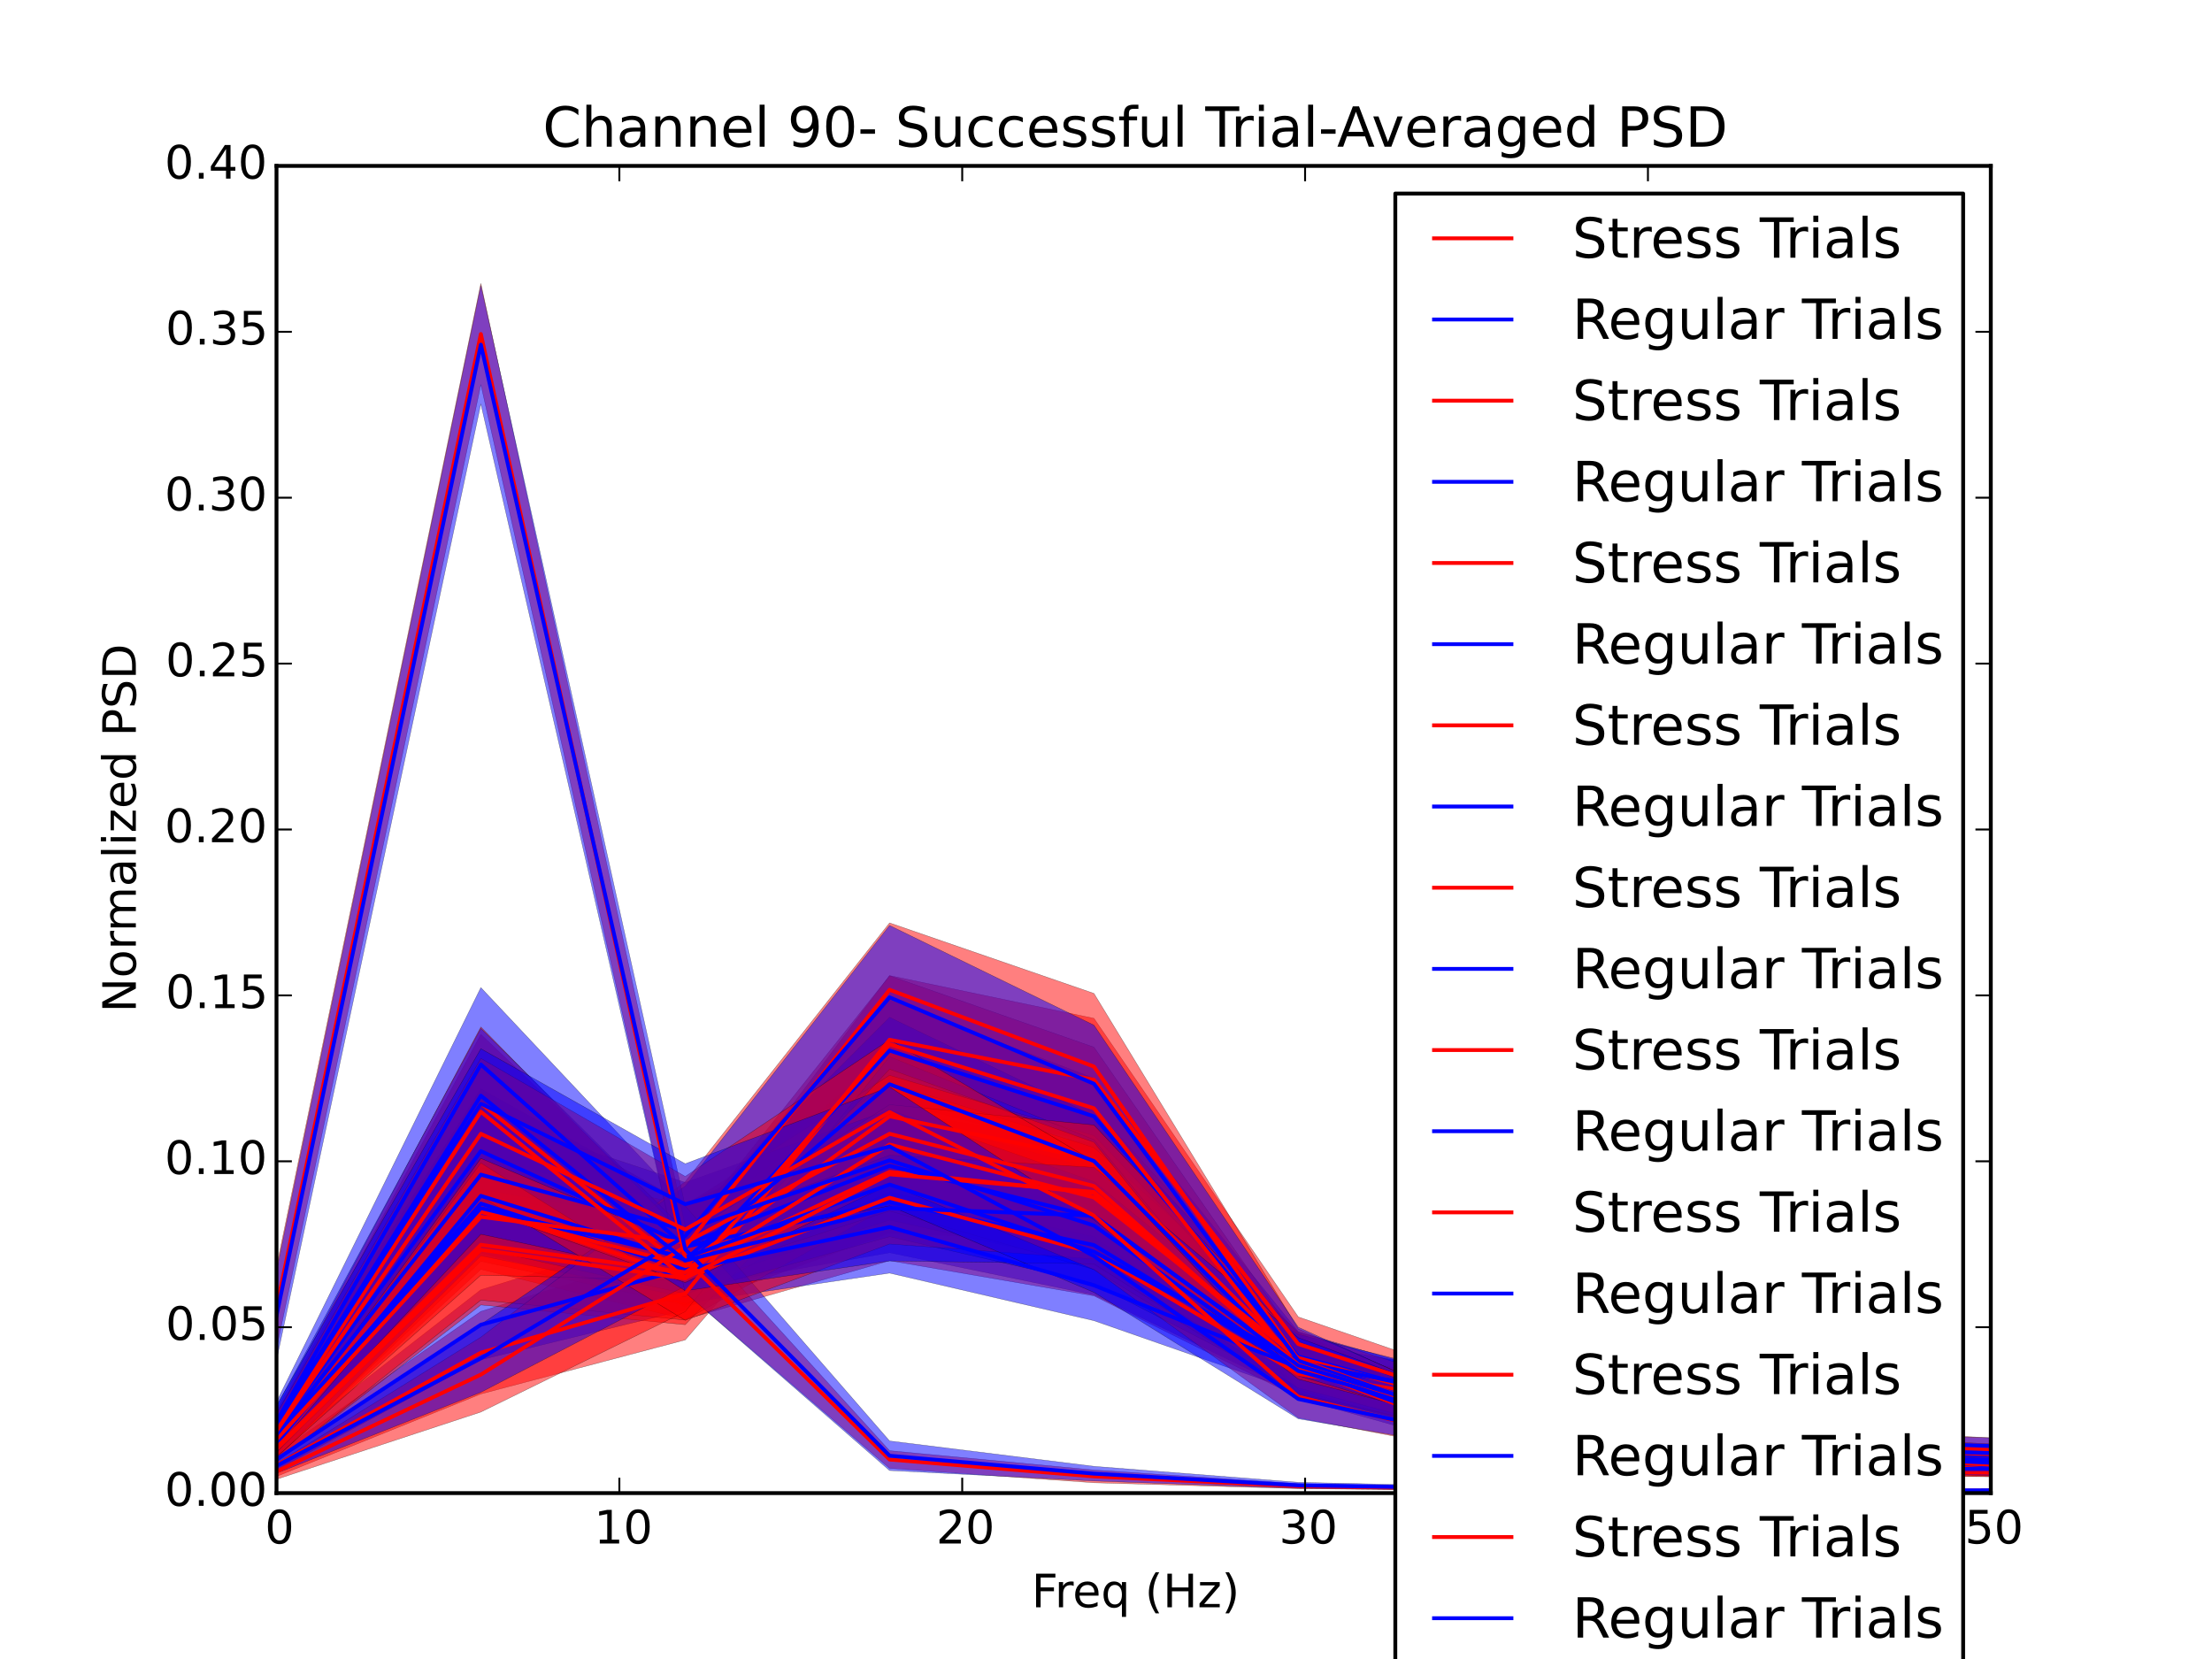 <?xml version="1.0" encoding="utf-8" standalone="no"?>
<!DOCTYPE svg PUBLIC "-//W3C//DTD SVG 1.1//EN"
  "http://www.w3.org/Graphics/SVG/1.1/DTD/svg11.dtd">
<!-- Created with matplotlib (http://matplotlib.org/) -->
<svg height="432pt" version="1.1" viewBox="0 0 576 432" width="576pt" xmlns="http://www.w3.org/2000/svg" xmlns:xlink="http://www.w3.org/1999/xlink">
 <defs>
  <style type="text/css">
*{stroke-linecap:butt;stroke-linejoin:round;}
  </style>
 </defs>
 <g id="figure_1">
  <g id="patch_1">
   <path d="
M0 432
L576 432
L576 0
L0 0
z
" style="fill:#ffffff;"/>
  </g>
  <g id="axes_1">
   <g id="patch_2">
    <path d="
M72 388.8
L518.4 388.8
L518.4 43.2
L72 43.2
z
" style="fill:#ffffff;"/>
   </g>
   <g id="PolyCollection_1">
    <defs>
     <path d="
M72 -53.479
L72 -47.533
L125.215 -69.014
L178.43 -83.084
L231.645 -144.534
L284.86 -134.838
L338.075 -74.973
L391.29 -58.849
L444.505 -55.818
L497.72 -50.443
L550.935 -47.801
L604.15 -48.431
L657.365 -45.904
L710.58 -44.71
L763.795 -44.374
L817.01 -44.103
L870.225 -43.946
L923.44 -43.817
L976.655 -43.736
L1029.87 -43.604
L1083.09 -43.574
L1136.3 -43.534
L1189.52 -43.473
L1242.73 -43.426
L1295.95 -43.418
L1349.16 -43.408
L1402.38 -43.38
L1455.59 -43.37
L1508.81 -43.348
L1562.02 -43.337
L1615.24 -43.412
L1615.24 -43.602
L1615.24 -43.602
L1562.02 -43.479
L1508.81 -43.505
L1455.59 -43.521
L1402.38 -43.562
L1349.16 -43.585
L1295.95 -43.641
L1242.73 -43.736
L1189.52 -43.744
L1136.3 -43.774
L1083.09 -43.891
L1029.87 -43.992
L976.655 -44.047
L923.44 -44.176
L870.225 -44.412
L817.01 -44.801
L763.795 -45.144
L710.58 -45.718
L657.365 -47.88
L604.15 -51.471
L550.935 -50.554
L497.72 -55.233
L444.505 -64.694
L391.29 -70.771
L338.075 -89.07
L284.86 -166.827
L231.645 -177.963
L178.43 -107.233
L125.215 -90.51
L72 -53.479
z
" id="mc8ab46eb0e" style="stroke:#000000;stroke-opacity:0.5;stroke-width:0.1;"/>
    </defs>
    <g clip-path="url(#p7ff5b81e1d)">
     <use style="fill:#ff0000;fill-opacity:0.5;stroke:#000000;stroke-opacity:0.5;stroke-width:0.1;" x="0.0" xlink:href="#mc8ab46eb0e" y="432.0"/>
    </g>
   </g>
   <g id="PolyCollection_2">
    <defs>
     <path d="
M72 -54.804
L72 -49.229
L125.215 -77.923
L178.43 -90.862
L231.645 -145.312
L284.86 -131.369
L338.075 -72.351
L391.29 -59.459
L444.505 -56.259
L497.72 -50.391
L550.935 -48.034
L604.15 -48.24
L657.365 -46.017
L710.58 -44.824
L763.795 -44.414
L817.01 -44.242
L870.225 -44.045
L923.44 -43.934
L976.655 -43.79
L1029.87 -43.702
L1083.09 -43.666
L1136.3 -43.587
L1189.52 -43.543
L1242.73 -43.509
L1295.95 -43.485
L1349.16 -43.458
L1402.38 -43.439
L1455.59 -43.412
L1508.81 -43.408
L1562.02 -43.383
L1615.24 -43.429
L1615.24 -43.581
L1615.24 -43.581
L1562.02 -43.495
L1508.81 -43.535
L1455.59 -43.549
L1402.38 -43.593
L1349.16 -43.63
L1295.95 -43.649
L1242.73 -43.718
L1189.52 -43.804
L1136.3 -43.847
L1083.09 -43.914
L1029.87 -44.006
L976.655 -44.174
L923.44 -44.322
L870.225 -44.542
L817.01 -44.837
L763.795 -45.273
L710.58 -45.924
L657.365 -47.938
L604.15 -51.354
L550.935 -50.377
L497.72 -54.764
L444.505 -64.522
L391.29 -69.811
L338.075 -85.185
L284.86 -151.241
L231.645 -171.566
L178.43 -112.497
L125.215 -96.155
L72 -54.804
z
" id="m42552b4998" style="stroke:#000000;stroke-opacity:0.5;stroke-width:0.1;"/>
    </defs>
    <g clip-path="url(#p7ff5b81e1d)">
     <use style="fill:#0000ff;fill-opacity:0.5;stroke:#000000;stroke-opacity:0.5;stroke-width:0.1;" x="0.0" xlink:href="#m42552b4998" y="432.0"/>
    </g>
   </g>
   <g id="PolyCollection_3">
    <defs>
     <path d="
M72 -63.806
L72 -55.123
L125.215 -126.762
L178.43 -91.531
L231.645 -110.844
L284.86 -108.5
L338.075 -68.823
L391.29 -56.417
L444.505 -51.097
L497.72 -48.122
L550.935 -47.273
L604.15 -47.986
L657.365 -46.293
L710.58 -45.429
L763.795 -44.974
L817.01 -44.698
L870.225 -44.486
L923.44 -44.24
L976.655 -44.13
L1029.87 -43.978
L1083.09 -43.837
L1136.3 -43.776
L1189.52 -43.712
L1242.73 -43.653
L1295.95 -43.615
L1349.16 -43.584
L1402.38 -43.543
L1455.59 -43.53
L1508.81 -43.533
L1562.02 -43.495
L1615.24 -43.505
L1615.24 -43.75
L1615.24 -43.75
L1562.02 -43.669
L1508.81 -43.73
L1455.59 -43.766
L1402.38 -43.812
L1349.16 -43.882
L1295.95 -43.935
L1242.73 -44.017
L1189.52 -44.135
L1136.3 -44.244
L1083.09 -44.376
L1029.87 -44.492
L976.655 -44.706
L923.44 -44.927
L870.225 -45.177
L817.01 -45.615
L763.795 -46.276
L710.58 -46.794
L657.365 -48.322
L604.15 -51.302
L550.935 -50.468
L497.72 -51.518
L444.505 -54.985
L391.29 -63.177
L338.075 -84.921
L284.86 -134.219
L231.645 -142.892
L178.43 -111.935
L125.215 -162.649
L72 -63.806
z
" id="m72c54aaf1f" style="stroke:#000000;stroke-opacity:0.5;stroke-width:0.1;"/>
    </defs>
    <g clip-path="url(#p7ff5b81e1d)">
     <use style="fill:#ff0000;fill-opacity:0.5;stroke:#000000;stroke-opacity:0.5;stroke-width:0.1;" x="0.0" xlink:href="#m72c54aaf1f" y="432.0"/>
    </g>
   </g>
   <g id="PolyCollection_4">
    <defs>
     <path d="
M72 -66.934
L72 -56.777
L125.215 -134.768
L178.43 -96.402
L231.645 -105.804
L284.86 -94.799
L338.075 -69.202
L391.29 -57.371
L444.505 -51.878
L497.72 -49.21
L550.935 -48.043
L604.15 -48.53
L657.365 -46.869
L710.58 -45.712
L763.795 -45.155
L817.01 -44.978
L870.225 -44.689
L923.44 -44.457
L976.655 -44.274
L1029.87 -44.193
L1083.09 -44.011
L1136.3 -43.88
L1189.52 -43.871
L1242.73 -43.8
L1295.95 -43.731
L1349.16 -43.68
L1402.38 -43.658
L1455.59 -43.608
L1508.81 -43.57
L1562.02 -43.536
L1615.24 -43.573
L1615.24 -43.78
L1615.24 -43.78
L1562.02 -43.746
L1508.81 -43.8
L1455.59 -43.835
L1402.38 -43.853
L1349.16 -43.947
L1295.95 -44.013
L1242.73 -44.067
L1189.52 -44.139
L1136.3 -44.283
L1083.09 -44.486
L1029.87 -44.71
L976.655 -44.877
L923.44 -45.106
L870.225 -45.394
L817.01 -45.828
L763.795 -46.424
L710.58 -47.236
L657.365 -48.761
L604.15 -51.807
L550.935 -50.681
L497.72 -51.928
L444.505 -55.519
L391.29 -63.286
L338.075 -81.806
L284.86 -120.766
L231.645 -132.187
L178.43 -118.281
L125.215 -174.84
L72 -66.934
z
" id="m3718fab4d9" style="stroke:#000000;stroke-opacity:0.5;stroke-width:0.1;"/>
    </defs>
    <g clip-path="url(#p7ff5b81e1d)">
     <use style="fill:#0000ff;fill-opacity:0.5;stroke:#000000;stroke-opacity:0.5;stroke-width:0.1;" x="0.0" xlink:href="#m3718fab4d9" y="432.0"/>
    </g>
   </g>
   <g id="PolyCollection_5">
    <defs>
     <path d="
M72 -62.605
L72 -52.492
L125.215 -101.453
L178.43 -88.452
L231.645 -103.727
L284.86 -94.563
L338.075 -68.118
L391.29 -60.951
L444.505 -56.489
L497.72 -52.35
L550.935 -50.352
L604.15 -50.277
L657.365 -49.269
L710.58 -49.022
L763.795 -48.689
L817.01 -48.398
L870.225 -48.036
L923.44 -47.567
L976.655 -47.125
L1029.87 -46.555
L1083.09 -46.186
L1136.3 -45.879
L1189.52 -45.939
L1242.73 -45.736
L1295.95 -45.544
L1349.16 -45.479
L1402.38 -45.272
L1455.59 -45.205
L1508.81 -45.021
L1562.02 -44.923
L1615.24 -44.818
L1615.24 -46.1
L1615.24 -46.1
L1562.02 -46.303
L1508.81 -46.522
L1455.59 -46.651
L1402.38 -46.864
L1349.16 -47.262
L1295.95 -47.44
L1242.73 -47.56
L1189.52 -47.828
L1136.3 -48.1
L1083.09 -48.73
L1029.87 -49.151
L976.655 -49.646
L923.44 -50.409
L870.225 -50.946
L817.01 -51.754
L763.795 -52.321
L710.58 -52.818
L657.365 -54.03
L604.15 -55.736
L550.935 -56.012
L497.72 -58.61
L444.505 -63.637
L391.29 -70.832
L338.075 -80.328
L284.86 -116.853
L231.645 -136.477
L178.43 -110.601
L125.215 -133.439
L72 -62.605
z
" id="m65ddc164a4" style="stroke:#000000;stroke-opacity:0.5;stroke-width:0.1;"/>
    </defs>
    <g clip-path="url(#p7ff5b81e1d)">
     <use style="fill:#ff0000;fill-opacity:0.5;stroke:#000000;stroke-opacity:0.5;stroke-width:0.1;" x="0.0" xlink:href="#m65ddc164a4" y="432.0"/>
    </g>
   </g>
   <g id="PolyCollection_6">
    <defs>
     <path d="
M72 -62.232
L72 -53.97
L125.215 -105.659
L178.43 -92.677
L231.645 -100.49
L284.86 -88.099
L338.075 -69.522
L391.29 -64.386
L444.505 -57.659
L497.72 -54.132
L550.935 -52.079
L604.15 -52.104
L657.365 -50.727
L710.58 -49.868
L763.795 -49.46
L817.01 -49.044
L870.225 -48.518
L923.44 -47.722
L976.655 -47.314
L1029.87 -47.063
L1083.09 -46.922
L1136.3 -46.729
L1189.52 -46.098
L1242.73 -46.001
L1295.95 -45.775
L1349.16 -45.589
L1402.38 -45.386
L1455.59 -45.41
L1508.81 -45.407
L1562.02 -45.151
L1615.24 -44.966
L1615.24 -46.437
L1615.24 -46.437
L1562.02 -46.502
L1508.81 -46.59
L1455.59 -46.996
L1402.38 -47.42
L1349.16 -47.438
L1295.95 -47.51
L1242.73 -47.699
L1189.52 -48.047
L1136.3 -48.772
L1083.09 -48.869
L1029.87 -49.162
L976.655 -50.211
L923.44 -50.879
L870.225 -51.576
L817.01 -52.359
L763.795 -52.934
L710.58 -53.257
L657.365 -54.301
L604.15 -56.758
L550.935 -56.393
L497.72 -58.316
L444.505 -64.578
L391.29 -72.893
L338.075 -82.183
L284.86 -106.53
L231.645 -124.483
L178.43 -109.917
L125.215 -131.531
L72 -62.232
z
" id="mf0b29c1b64" style="stroke:#000000;stroke-opacity:0.5;stroke-width:0.1;"/>
    </defs>
    <g clip-path="url(#p7ff5b81e1d)">
     <use style="fill:#0000ff;fill-opacity:0.5;stroke:#000000;stroke-opacity:0.5;stroke-width:0.1;" x="0.0" xlink:href="#mf0b29c1b64" y="432.0"/>
    </g>
   </g>
   <g id="PolyCollection_7">
    <defs>
     <path d="
M72 -61.452
L72 -52.472
L125.215 -103.555
L178.43 -92.253
L231.645 -124.572
L284.86 -116.675
L338.075 -70.823
L391.29 -55.486
L444.505 -50.884
L497.72 -48.617
L550.935 -48.115
L604.15 -49.294
L657.365 -47.015
L710.58 -45.865
L763.795 -45.487
L817.01 -45.15
L870.225 -44.895
L923.44 -44.748
L976.655 -44.465
L1029.87 -44.29
L1083.09 -44.23
L1136.3 -44.09
L1189.52 -43.999
L1242.73 -43.919
L1295.95 -43.876
L1349.16 -43.817
L1402.38 -43.769
L1455.59 -43.732
L1508.81 -43.689
L1562.02 -43.652
L1615.24 -43.722
L1615.24 -44.118
L1615.24 -44.118
L1562.02 -43.994
L1508.81 -44.041
L1455.59 -44.056
L1402.38 -44.153
L1349.16 -44.26
L1295.95 -44.315
L1242.73 -44.519
L1189.52 -44.582
L1136.3 -44.676
L1083.09 -44.82
L1029.87 -45.024
L976.655 -45.341
L923.44 -45.656
L870.225 -45.919
L817.01 -46.25
L763.795 -46.93
L710.58 -47.482
L657.365 -49.396
L604.15 -53.098
L550.935 -50.908
L497.72 -52.005
L444.505 -55.334
L391.29 -62.249
L338.075 -84.7
L284.86 -143.489
L231.645 -158.079
L178.43 -112.946
L125.215 -129.299
L72 -61.452
z
" id="ma1da155a25" style="stroke:#000000;stroke-opacity:0.5;stroke-width:0.1;"/>
    </defs>
    <g clip-path="url(#p7ff5b81e1d)">
     <use style="fill:#ff0000;fill-opacity:0.5;stroke:#000000;stroke-opacity:0.5;stroke-width:0.1;" x="0.0" xlink:href="#ma1da155a25" y="432.0"/>
    </g>
   </g>
   <g id="PolyCollection_8">
    <defs>
     <path d="
M72 -64.404
L72 -54.745
L125.215 -116.033
L178.43 -97.075
L231.645 -114.292
L284.86 -102.596
L338.075 -70.103
L391.29 -56.833
L444.505 -51.697
L497.72 -49.143
L550.935 -48.67
L604.15 -49.44
L657.365 -47.136
L710.58 -46.047
L763.795 -45.727
L817.01 -45.48
L870.225 -45.036
L923.44 -44.77
L976.655 -44.631
L1029.87 -44.499
L1083.09 -44.306
L1136.3 -44.228
L1189.52 -44.179
L1242.73 -44.049
L1295.95 -44.009
L1349.16 -43.924
L1402.38 -43.864
L1455.59 -43.8
L1508.81 -43.767
L1562.02 -43.713
L1615.24 -43.758
L1615.24 -44.043
L1615.24 -44.043
L1562.02 -44.027
L1508.81 -44.066
L1455.59 -44.207
L1402.38 -44.321
L1349.16 -44.331
L1295.95 -44.376
L1242.73 -44.593
L1189.52 -44.724
L1136.3 -44.836
L1083.09 -44.971
L1029.87 -45.256
L976.655 -45.65
L923.44 -45.957
L870.225 -46.184
L817.01 -46.636
L763.795 -47.217
L710.58 -47.652
L657.365 -49.63
L604.15 -53.393
L550.935 -51.462
L497.72 -52.22
L444.505 -55.961
L391.29 -64.378
L338.075 -83.686
L284.86 -127.563
L231.645 -142.562
L178.43 -118.665
L125.215 -148.467
L72 -64.404
z
" id="maaf44fe518" style="stroke:#000000;stroke-opacity:0.5;stroke-width:0.1;"/>
    </defs>
    <g clip-path="url(#p7ff5b81e1d)">
     <use style="fill:#0000ff;fill-opacity:0.5;stroke:#000000;stroke-opacity:0.5;stroke-width:0.1;" x="0.0" xlink:href="#maaf44fe518" y="432.0"/>
    </g>
   </g>
   <g id="PolyCollection_9">
    <defs>
     <path d="
M72 -58.033
L72 -51.281
L125.215 -92.201
L178.43 -87.057
L231.645 -142.202
L284.86 -127.478
L338.075 -69.275
L391.29 -53.187
L444.505 -49.131
L497.72 -47.713
L550.935 -47.005
L604.15 -48.061
L657.365 -46.125
L710.58 -44.951
L763.795 -44.635
L817.01 -44.545
L870.225 -44.259
L923.44 -44.216
L976.655 -44.07
L1029.87 -43.929
L1083.09 -43.896
L1136.3 -43.812
L1189.52 -43.744
L1242.73 -43.694
L1295.95 -43.658
L1349.16 -43.599
L1402.38 -43.585
L1455.59 -43.569
L1508.81 -43.517
L1562.02 -43.506
L1615.24 -43.571
L1615.24 -43.863
L1615.24 -43.863
L1562.02 -43.767
L1508.81 -43.818
L1455.59 -43.869
L1402.38 -43.899
L1349.16 -43.924
L1295.95 -43.985
L1242.73 -44.094
L1189.52 -44.164
L1136.3 -44.271
L1083.09 -44.414
L1029.87 -44.493
L976.655 -44.592
L923.44 -44.776
L870.225 -45.044
L817.01 -45.427
L763.795 -45.865
L710.58 -46.367
L657.365 -48.408
L604.15 -51.613
L550.935 -49.301
L497.72 -49.998
L444.505 -52.985
L391.29 -58.477
L338.075 -82.756
L284.86 -159.321
L231.645 -177.91
L178.43 -111.123
L125.215 -120.947
L72 -58.033
z
" id="m7bfe19b439" style="stroke:#000000;stroke-opacity:0.5;stroke-width:0.1;"/>
    </defs>
    <g clip-path="url(#p7ff5b81e1d)">
     <use style="fill:#ff0000;fill-opacity:0.5;stroke:#000000;stroke-opacity:0.5;stroke-width:0.1;" x="0.0" xlink:href="#m7bfe19b439" y="432.0"/>
    </g>
   </g>
   <g id="PolyCollection_10">
    <defs>
     <path d="
M72 -59.955
L72 -52.335
L125.215 -104.983
L178.43 -94.268
L231.645 -132.214
L284.86 -117.91
L338.075 -67.854
L391.29 -52.923
L444.505 -49.533
L497.72 -48.052
L550.935 -47.346
L604.15 -48.146
L657.365 -46.376
L710.58 -45.217
L763.795 -44.962
L817.01 -44.664
L870.225 -44.417
L923.44 -44.259
L976.655 -44.201
L1029.87 -44.053
L1083.09 -43.972
L1136.3 -43.898
L1189.52 -43.808
L1242.73 -43.732
L1295.95 -43.748
L1349.16 -43.719
L1402.38 -43.645
L1455.59 -43.633
L1508.81 -43.608
L1562.02 -43.566
L1615.24 -43.595
L1615.24 -43.927
L1615.24 -43.927
L1562.02 -43.844
L1508.81 -43.871
L1455.59 -43.937
L1402.38 -43.972
L1349.16 -43.999
L1295.95 -44.112
L1242.73 -44.231
L1189.52 -44.328
L1136.3 -44.462
L1083.09 -44.561
L1029.87 -44.668
L976.655 -44.825
L923.44 -45.06
L870.225 -45.241
L817.01 -45.661
L763.795 -46.163
L710.58 -46.864
L657.365 -48.365
L604.15 -51.318
L550.935 -49.764
L497.72 -50.811
L444.505 -53.364
L391.29 -60.602
L338.075 -84.356
L284.86 -141.434
L231.645 -167.098
L178.43 -113.752
L125.215 -136.219
L72 -59.955
z
" id="m1993b437ca" style="stroke:#000000;stroke-opacity:0.5;stroke-width:0.1;"/>
    </defs>
    <g clip-path="url(#p7ff5b81e1d)">
     <use style="fill:#0000ff;fill-opacity:0.5;stroke:#000000;stroke-opacity:0.5;stroke-width:0.1;" x="0.0" xlink:href="#m1993b437ca" y="432.0"/>
    </g>
   </g>
   <g id="PolyCollection_11">
    <defs>
     <path d="
M72 -58.776
L72 -51.323
L125.215 -93.454
L178.43 -88.264
L231.645 -117.906
L284.86 -107.214
L338.075 -71.703
L391.29 -59.643
L444.505 -53.845
L497.72 -51.278
L550.935 -49.718
L604.15 -50.789
L657.365 -48.622
L710.58 -47.376
L763.795 -46.636
L817.01 -46.193
L870.225 -45.751
L923.44 -45.532
L976.655 -45.253
L1029.87 -44.997
L1083.09 -44.653
L1136.3 -44.451
L1189.52 -44.36
L1242.73 -44.155
L1295.95 -44.194
L1349.16 -44.195
L1402.38 -44.023
L1455.59 -43.967
L1508.81 -43.93
L1562.02 -43.894
L1615.24 -43.929
L1615.24 -44.391
L1615.24 -44.391
L1562.02 -44.319
L1508.81 -44.482
L1455.59 -44.569
L1402.38 -44.641
L1349.16 -44.772
L1295.95 -44.901
L1242.73 -45.053
L1189.52 -45.29
L1136.3 -45.449
L1083.09 -45.753
L1029.87 -46.22
L976.655 -46.661
L923.44 -47.291
L870.225 -48.024
L817.01 -48.453
L763.795 -49.502
L710.58 -50.196
L657.365 -52.07
L604.15 -55.736
L550.935 -54.491
L497.72 -56.968
L444.505 -60.982
L391.29 -68.625
L338.075 -85.127
L284.86 -133.156
L231.645 -150.018
L178.43 -113.132
L125.215 -122.251
L72 -58.776
z
" id="m15ccf82edb" style="stroke:#000000;stroke-opacity:0.5;stroke-width:0.1;"/>
    </defs>
    <g clip-path="url(#p7ff5b81e1d)">
     <use style="fill:#ff0000;fill-opacity:0.5;stroke:#000000;stroke-opacity:0.5;stroke-width:0.1;" x="0.0" xlink:href="#m15ccf82edb" y="432.0"/>
    </g>
   </g>
   <g id="PolyCollection_12">
    <defs>
     <path d="
M72 -61.099
L72 -53.742
L125.215 -106.912
L178.43 -95.104
L231.645 -109.972
L284.86 -97.763
L338.075 -70.306
L391.29 -61.405
L444.505 -55.607
L497.72 -52.023
L550.935 -50.892
L604.15 -51.349
L657.365 -49.145
L710.58 -47.915
L763.795 -47.628
L817.01 -47.033
L870.225 -46.563
L923.44 -45.971
L976.655 -45.513
L1029.87 -45.206
L1083.09 -45.024
L1136.3 -44.828
L1189.52 -44.736
L1242.73 -44.496
L1295.95 -44.409
L1349.16 -44.384
L1402.38 -44.3
L1455.59 -44.234
L1508.81 -44.153
L1562.02 -44.125
L1615.24 -44.09
L1615.24 -44.541
L1615.24 -44.541
L1562.02 -44.533
L1508.81 -44.617
L1455.59 -44.736
L1402.38 -44.956
L1349.16 -45.065
L1295.95 -45.136
L1242.73 -45.437
L1189.52 -45.686
L1136.3 -45.882
L1083.09 -46.038
L1029.87 -46.242
L976.655 -46.888
L923.44 -47.865
L870.225 -48.363
L817.01 -49.371
L763.795 -50.193
L710.58 -51.407
L657.365 -52.992
L604.15 -57.045
L550.935 -54.519
L497.72 -56.365
L444.505 -62.273
L391.29 -71.177
L338.075 -84.548
L284.86 -114.291
L231.645 -137.117
L178.43 -113.913
L125.215 -127.933
L72 -61.099
z
" id="m1e2bc6fb04" style="stroke:#000000;stroke-opacity:0.5;stroke-width:0.1;"/>
    </defs>
    <g clip-path="url(#p7ff5b81e1d)">
     <use style="fill:#0000ff;fill-opacity:0.5;stroke:#000000;stroke-opacity:0.5;stroke-width:0.1;" x="0.0" xlink:href="#m1e2bc6fb04" y="432.0"/>
    </g>
   </g>
   <g id="PolyCollection_13">
    <defs>
     <path d="
M72 -61.743
L72 -52.642
L125.215 -99.948
L178.43 -98.612
L231.645 -121.533
L284.86 -109.991
L338.075 -71.298
L391.29 -55.978
L444.505 -51.627
L497.72 -49.382
L550.935 -48.428
L604.15 -49.91
L657.365 -47.672
L710.58 -46.495
L763.795 -46.138
L817.01 -45.813
L870.225 -45.32
L923.44 -45.105
L976.655 -44.984
L1029.87 -44.803
L1083.09 -44.651
L1136.3 -44.552
L1189.52 -44.461
L1242.73 -44.205
L1295.95 -44.191
L1349.16 -44.136
L1402.38 -44.108
L1455.59 -44.043
L1508.81 -43.924
L1562.02 -43.852
L1615.24 -43.947
L1615.24 -44.38
L1615.24 -44.38
L1562.02 -44.349
L1508.81 -44.419
L1455.59 -44.471
L1402.38 -44.633
L1349.16 -44.688
L1295.95 -44.806
L1242.73 -44.964
L1189.52 -45.225
L1136.3 -45.402
L1083.09 -45.574
L1029.87 -45.78
L976.655 -46.032
L923.44 -46.322
L870.225 -46.681
L817.01 -47.32
L763.795 -47.904
L710.58 -48.594
L657.365 -49.979
L604.15 -53.439
L550.935 -51.604
L497.72 -53.116
L444.505 -56.875
L391.29 -63.547
L338.075 -80.664
L284.86 -136.306
L231.645 -151.991
L178.43 -118.194
L125.215 -130.323
L72 -61.743
z
" id="mb28c9c4038" style="stroke:#000000;stroke-opacity:0.5;stroke-width:0.1;"/>
    </defs>
    <g clip-path="url(#p7ff5b81e1d)">
     <use style="fill:#ff0000;fill-opacity:0.5;stroke:#000000;stroke-opacity:0.5;stroke-width:0.1;" x="0.0" xlink:href="#mb28c9c4038" y="432.0"/>
    </g>
   </g>
   <g id="PolyCollection_14">
    <defs>
     <path d="
M72 -62.91
L72 -53.872
L125.215 -110.61
L178.43 -99.295
L231.645 -116.673
L284.86 -101.432
L338.075 -68.82
L391.29 -56.882
L444.505 -52.501
L497.72 -50.449
L550.935 -49.325
L604.15 -49.812
L657.365 -47.678
L710.58 -46.685
L763.795 -46.117
L817.01 -45.687
L870.225 -45.344
L923.44 -45.146
L976.655 -44.843
L1029.87 -44.705
L1083.09 -44.645
L1136.3 -44.556
L1189.52 -44.446
L1242.73 -44.311
L1295.95 -44.247
L1349.16 -44.155
L1402.38 -44.089
L1455.59 -44.007
L1508.81 -43.92
L1562.02 -43.857
L1615.24 -43.893
L1615.24 -44.377
L1615.24 -44.377
L1562.02 -44.319
L1508.81 -44.381
L1455.59 -44.519
L1402.38 -44.551
L1349.16 -44.669
L1295.95 -44.788
L1242.73 -45
L1189.52 -45.289
L1136.3 -45.392
L1083.09 -45.503
L1029.87 -45.663
L976.655 -46.096
L923.44 -46.381
L870.225 -46.85
L817.01 -47.001
L763.795 -47.531
L710.58 -48.566
L657.365 -50.453
L604.15 -53.428
L550.935 -52.746
L497.72 -54.11
L444.505 -56.581
L391.29 -63.415
L338.075 -81.173
L284.86 -124.321
L231.645 -143.006
L178.43 -124.092
L125.215 -141.636
L72 -62.91
z
" id="m426569ad89" style="stroke:#000000;stroke-opacity:0.5;stroke-width:0.1;"/>
    </defs>
    <g clip-path="url(#p7ff5b81e1d)">
     <use style="fill:#0000ff;fill-opacity:0.5;stroke:#000000;stroke-opacity:0.5;stroke-width:0.1;" x="0.0" xlink:href="#m426569ad89" y="432.0"/>
    </g>
   </g>
   <g id="PolyCollection_15">
    <defs>
     <path d="
M72 -50.861
L72 -46.795
L125.215 -64.31
L178.43 -90.457
L231.645 -156.847
L284.86 -135.222
L338.075 -70.1
L391.29 -54.991
L444.505 -52.886
L497.72 -48.902
L550.935 -46.445
L604.15 -46.194
L657.365 -45.31
L710.58 -44.654
L763.795 -44.285
L817.01 -44.121
L870.225 -44.058
L923.44 -43.934
L976.655 -43.853
L1029.87 -43.799
L1083.09 -43.757
L1136.3 -43.673
L1189.52 -43.615
L1242.73 -43.596
L1295.95 -43.543
L1349.16 -43.509
L1402.38 -43.486
L1455.59 -43.47
L1508.81 -43.45
L1562.02 -43.43
L1615.24 -43.444
L1615.24 -43.682
L1615.24 -43.682
L1562.02 -43.66
L1508.81 -43.687
L1455.59 -43.712
L1402.38 -43.758
L1349.16 -43.818
L1295.95 -43.905
L1242.73 -43.922
L1189.52 -44.065
L1136.3 -44.094
L1083.09 -44.156
L1029.87 -44.336
L976.655 -44.454
L923.44 -44.571
L870.225 -44.708
L817.01 -44.934
L763.795 -45.184
L710.58 -45.641
L657.365 -46.686
L604.15 -48.312
L550.935 -48.714
L497.72 -52.082
L444.505 -58.737
L391.29 -62.864
L338.075 -85.93
L284.86 -173.315
L231.645 -191.68
L178.43 -124.309
L125.215 -83.809
L72 -50.861
z
" id="mbcffbd74b2" style="stroke:#000000;stroke-opacity:0.5;stroke-width:0.1;"/>
    </defs>
    <g clip-path="url(#p7ff5b81e1d)">
     <use style="fill:#ff0000;fill-opacity:0.5;stroke:#000000;stroke-opacity:0.5;stroke-width:0.1;" x="0.0" xlink:href="#mbcffbd74b2" y="432.0"/>
    </g>
   </g>
   <g id="PolyCollection_16">
    <defs>
     <path d="
M72 -52.228
L72 -48.354
L125.215 -69.445
L178.43 -97.113
L231.645 -153.581
L284.86 -134.539
L338.075 -68.98
L391.29 -55.952
L444.505 -52.678
L497.72 -48.661
L550.935 -46.173
L604.15 -45.806
L657.365 -44.993
L710.58 -44.501
L763.795 -44.319
L817.01 -44.153
L870.225 -43.986
L923.44 -43.89
L976.655 -43.791
L1029.87 -43.739
L1083.09 -43.748
L1136.3 -43.65
L1189.52 -43.588
L1242.73 -43.564
L1295.95 -43.538
L1349.16 -43.53
L1402.38 -43.504
L1455.59 -43.482
L1508.81 -43.458
L1562.02 -43.431
L1615.24 -43.441
L1615.24 -43.668
L1615.24 -43.668
L1562.02 -43.661
L1508.81 -43.697
L1455.59 -43.728
L1402.38 -43.76
L1349.16 -43.815
L1295.95 -43.885
L1242.73 -43.968
L1189.52 -44.061
L1136.3 -44.11
L1083.09 -44.142
L1029.87 -44.277
L976.655 -44.421
L923.44 -44.577
L870.225 -44.85
L817.01 -45.041
L763.795 -45.259
L710.58 -45.584
L657.365 -46.474
L604.15 -47.882
L550.935 -48.234
L497.72 -51.846
L444.505 -57.922
L391.29 -62.158
L338.075 -86.394
L284.86 -165.05
L231.645 -191.011
L178.43 -123.123
L125.215 -87.136
L72 -52.228
z
" id="m47e139d9b4" style="stroke:#000000;stroke-opacity:0.5;stroke-width:0.1;"/>
    </defs>
    <g clip-path="url(#p7ff5b81e1d)">
     <use style="fill:#0000ff;fill-opacity:0.5;stroke:#000000;stroke-opacity:0.5;stroke-width:0.1;" x="0.0" xlink:href="#m47e139d9b4" y="432.0"/>
    </g>
   </g>
   <g id="PolyCollection_17">
    <defs>
     <path d="
M72 -102.134
L72 -80.812
L125.215 -331.837
L178.43 -95.426
L231.645 -49.638
L284.86 -45.895
L338.075 -44.374
L391.29 -43.767
L444.505 -43.716
L497.72 -43.628
L550.935 -43.642
L604.15 -43.835
L657.365 -43.534
L710.58 -43.384
L763.795 -43.367
L817.01 -43.347
L870.225 -43.322
L923.44 -43.306
L976.655 -43.292
L1029.87 -43.284
L1083.09 -43.278
L1136.3 -43.281
L1189.52 -43.266
L1242.73 -43.261
L1295.95 -43.252
L1349.16 -43.252
L1402.38 -43.259
L1455.59 -43.248
L1508.81 -43.244
L1562.02 -43.243
L1615.24 -43.236
L1615.24 -43.29
L1615.24 -43.29
L1562.02 -43.297
L1508.81 -43.31
L1455.59 -43.334
L1402.38 -43.336
L1349.16 -43.326
L1295.95 -43.335
L1242.73 -43.34
L1189.52 -43.374
L1136.3 -43.411
L1083.09 -43.382
L1029.87 -43.4
L976.655 -43.433
L923.44 -43.446
L870.225 -43.491
L817.01 -43.552
L763.795 -43.577
L710.58 -43.602
L657.365 -43.961
L604.15 -44.81
L550.935 -44.211
L497.72 -43.998
L444.505 -44.231
L391.29 -44.728
L338.075 -45.631
L284.86 -49.211
L231.645 -54.241
L178.43 -112.776
L125.215 -358.207
L72 -102.134
z
" id="m20e0381377" style="stroke:#000000;stroke-opacity:0.5;stroke-width:0.1;"/>
    </defs>
    <g clip-path="url(#p7ff5b81e1d)">
     <use style="fill:#ff0000;fill-opacity:0.5;stroke:#000000;stroke-opacity:0.5;stroke-width:0.1;" x="0.0" xlink:href="#m20e0381377" y="432.0"/>
    </g>
   </g>
   <g id="PolyCollection_18">
    <defs>
     <path d="
M72 -101.04
L72 -77.791
L125.215 -326.811
L178.43 -95.4
L231.645 -49.078
L284.86 -46.355
L338.075 -44.435
L391.29 -43.878
L444.505 -43.744
L497.72 -43.647
L550.935 -43.725
L604.15 -43.892
L657.365 -43.534
L710.58 -43.382
L763.795 -43.373
L817.01 -43.35
L870.225 -43.333
L923.44 -43.318
L976.655 -43.291
L1029.87 -43.277
L1083.09 -43.277
L1136.3 -43.277
L1189.52 -43.27
L1242.73 -43.256
L1295.95 -43.248
L1349.16 -43.247
L1402.38 -43.252
L1455.59 -43.249
L1508.81 -43.241
L1562.02 -43.24
L1615.24 -43.235
L1615.24 -43.295
L1615.24 -43.295
L1562.02 -43.306
L1508.81 -43.308
L1455.59 -43.325
L1402.38 -43.343
L1349.16 -43.334
L1295.95 -43.345
L1242.73 -43.348
L1189.52 -43.365
L1136.3 -43.408
L1083.09 -43.394
L1029.87 -43.389
L976.655 -43.407
L923.44 -43.447
L870.225 -43.488
L817.01 -43.553
L763.795 -43.579
L710.58 -43.612
L657.365 -43.948
L604.15 -44.719
L550.935 -44.257
L497.72 -44.145
L444.505 -44.378
L391.29 -44.813
L338.075 -46.005
L284.86 -50.171
L231.645 -56.78
L178.43 -117.976
L125.215 -357.693
L72 -101.04
z
" id="m5c51ed903a" style="stroke:#000000;stroke-opacity:0.5;stroke-width:0.1;"/>
    </defs>
    <g clip-path="url(#p7ff5b81e1d)">
     <use style="fill:#0000ff;fill-opacity:0.5;stroke:#000000;stroke-opacity:0.5;stroke-width:0.1;" x="0.0" xlink:href="#m5c51ed903a" y="432.0"/>
    </g>
   </g>
   <g id="PolyCollection_19">
    <defs>
     <path d="
M72 -64.782
L72 -55.432
L125.215 -120.43
L178.43 -88.188
L231.645 -108.064
L284.86 -104.158
L338.075 -70.579
L391.29 -56.525
L444.505 -52.888
L497.72 -49.864
L550.935 -47.886
L604.15 -47.856
L657.365 -46.298
L710.58 -45.301
L763.795 -45.105
L817.01 -44.836
L870.225 -44.549
L923.44 -44.392
L976.655 -44.304
L1029.87 -44.174
L1083.09 -44.121
L1136.3 -44.007
L1189.52 -43.947
L1242.73 -43.871
L1295.95 -43.787
L1349.16 -43.75
L1402.38 -43.711
L1455.59 -43.691
L1508.81 -43.659
L1562.02 -43.621
L1615.24 -43.65
L1615.24 -43.963
L1615.24 -43.963
L1562.02 -43.901
L1508.81 -43.986
L1455.59 -44.011
L1402.38 -44.08
L1349.16 -44.166
L1295.95 -44.255
L1242.73 -44.41
L1189.52 -44.461
L1136.3 -44.558
L1083.09 -44.673
L1029.87 -44.849
L976.655 -45.068
L923.44 -45.294
L870.225 -45.517
L817.01 -45.846
L763.795 -46.33
L710.58 -46.873
L657.365 -48.594
L604.15 -51.224
L550.935 -50.436
L497.72 -53.168
L444.505 -57.436
L391.29 -62.632
L338.075 -82.679
L284.86 -139.049
L231.645 -144.356
L178.43 -110.166
L125.215 -164.582
L72 -64.782
z
" id="m2528444162" style="stroke:#000000;stroke-opacity:0.5;stroke-width:0.1;"/>
    </defs>
    <g clip-path="url(#p7ff5b81e1d)">
     <use style="fill:#ff0000;fill-opacity:0.5;stroke:#000000;stroke-opacity:0.5;stroke-width:0.1;" x="0.0" xlink:href="#m2528444162" y="432.0"/>
    </g>
   </g>
   <g id="PolyCollection_20">
    <defs>
     <path d="
M72 -65.763
L72 -56.708
L125.215 -129.155
L178.43 -95.885
L231.645 -103.661
L284.86 -102.905
L338.075 -69.195
L391.29 -56.778
L444.505 -53.258
L497.72 -49.924
L550.935 -48.456
L604.15 -48.652
L657.365 -46.979
L710.58 -45.985
L763.795 -45.518
L817.01 -45.19
L870.225 -44.8
L923.44 -44.668
L976.655 -44.577
L1029.87 -44.419
L1083.09 -44.323
L1136.3 -44.204
L1189.52 -44.118
L1242.73 -44.016
L1295.95 -43.919
L1349.16 -43.885
L1402.38 -43.856
L1455.59 -43.801
L1508.81 -43.747
L1562.02 -43.702
L1615.24 -43.707
L1615.24 -43.952
L1615.24 -43.952
L1562.02 -44.022
L1508.81 -44.057
L1455.59 -44.133
L1402.38 -44.186
L1349.16 -44.318
L1295.95 -44.449
L1242.73 -44.583
L1189.52 -44.705
L1136.3 -44.756
L1083.09 -44.943
L1029.87 -45.041
L976.655 -45.298
L923.44 -45.48
L870.225 -45.693
L817.01 -46.159
L763.795 -46.728
L710.58 -47.366
L657.365 -48.739
L604.15 -51.29
L550.935 -51.016
L497.72 -54.043
L444.505 -58.487
L391.29 -63.918
L338.075 -83.658
L284.86 -128.006
L231.645 -131.192
L178.43 -111.594
L125.215 -164.215
L72 -65.763
z
" id="me9b829c3ef" style="stroke:#000000;stroke-opacity:0.5;stroke-width:0.1;"/>
    </defs>
    <g clip-path="url(#p7ff5b81e1d)">
     <use style="fill:#0000ff;fill-opacity:0.5;stroke:#000000;stroke-opacity:0.5;stroke-width:0.1;" x="0.0" xlink:href="#me9b829c3ef" y="432.0"/>
    </g>
   </g>
   <g id="PolyCollection_21">
    <defs>
     <path d="
M72 -63.783
L72 -54.941
L125.215 -117.103
L178.43 -98.017
L231.645 -123.562
L284.86 -101.401
L338.075 -62.783
L391.29 -52.64
L444.505 -49.182
L497.72 -47.596
L550.935 -47.382
L604.15 -49.3
L657.365 -46.83
L710.58 -45.584
L763.795 -45.304
L817.01 -44.832
L870.225 -44.606
L923.44 -44.331
L976.655 -44.072
L1029.87 -43.912
L1083.09 -43.812
L1136.3 -43.755
L1189.52 -43.709
L1242.73 -43.601
L1295.95 -43.574
L1349.16 -43.585
L1402.38 -43.533
L1455.59 -43.505
L1508.81 -43.487
L1562.02 -43.46
L1615.24 -43.554
L1615.24 -43.84
L1615.24 -43.84
L1562.02 -43.681
L1508.81 -43.744
L1455.59 -43.797
L1402.38 -43.82
L1349.16 -43.86
L1295.95 -43.929
L1242.73 -44.023
L1189.52 -44.103
L1136.3 -44.136
L1083.09 -44.211
L1029.87 -44.386
L976.655 -44.709
L923.44 -44.968
L870.225 -45.437
L817.01 -46.029
L763.795 -46.674
L710.58 -47.312
L657.365 -49.496
L604.15 -53.626
L550.935 -50.397
L497.72 -50.953
L444.505 -53.074
L391.29 -57.813
L338.075 -73.763
L284.86 -129.558
L231.645 -161.268
L178.43 -125.659
L125.215 -156.41
L72 -63.783
z
" id="mec9af9b4af" style="stroke:#000000;stroke-opacity:0.5;stroke-width:0.1;"/>
    </defs>
    <g clip-path="url(#p7ff5b81e1d)">
     <use style="fill:#ff0000;fill-opacity:0.5;stroke:#000000;stroke-opacity:0.5;stroke-width:0.1;" x="0.0" xlink:href="#mec9af9b4af" y="432.0"/>
    </g>
   </g>
   <g id="PolyCollection_22">
    <defs>
     <path d="
M72 -65.97
L72 -56.699
L125.215 -130.359
L178.43 -107.908
L231.645 -117.99
L284.86 -95.475
L338.075 -62.547
L391.29 -53.469
L444.505 -49.858
L497.72 -48.456
L550.935 -48.15
L604.15 -49.127
L657.365 -47.192
L710.58 -46
L763.795 -45.525
L817.01 -45.119
L870.225 -44.704
L923.44 -44.382
L976.655 -44.207
L1029.87 -44.054
L1083.09 -43.952
L1136.3 -43.885
L1189.52 -43.8
L1242.73 -43.738
L1295.95 -43.697
L1349.16 -43.647
L1402.38 -43.627
L1455.59 -43.605
L1508.81 -43.568
L1562.02 -43.533
L1615.24 -43.613
L1615.24 -43.814
L1615.24 -43.814
L1562.02 -43.7
L1508.81 -43.745
L1455.59 -43.79
L1402.38 -43.857
L1349.16 -43.896
L1295.95 -43.916
L1242.73 -43.995
L1189.52 -44.11
L1136.3 -44.255
L1083.09 -44.443
L1029.87 -44.505
L976.655 -44.774
L923.44 -45.178
L870.225 -45.568
L817.01 -46.205
L763.795 -46.888
L710.58 -47.558
L657.365 -49.49
L604.15 -53.787
L550.935 -50.558
L497.72 -50.634
L444.505 -53.695
L391.29 -58.965
L338.075 -72.863
L284.86 -114.36
L231.645 -148.957
L178.43 -128.961
L125.215 -158.913
L72 -65.97
z
" id="m186bf822bf" style="stroke:#000000;stroke-opacity:0.5;stroke-width:0.1;"/>
    </defs>
    <g clip-path="url(#p7ff5b81e1d)">
     <use style="fill:#0000ff;fill-opacity:0.5;stroke:#000000;stroke-opacity:0.5;stroke-width:0.1;" x="0.0" xlink:href="#m186bf822bf" y="432.0"/>
    </g>
   </g>
   <g id="line2d_1">
    <path clip-path="url(#p7ff5b81e1d)" d="
M72 381.494
L125.215 352.238
L178.43 336.841
L231.645 270.751
L284.86 281.168
L338.075 349.978
L391.29 367.19
L444.505 371.744
L497.72 379.162
L550.935 382.823
L577 382.444" style="fill:none;stroke:#ff0000;stroke-linecap:square;"/>
   </g>
   <g id="line2d_2">
    <path clip-path="url(#p7ff5b81e1d)" d="
M72 379.984
L125.215 344.961
L178.43 330.321
L231.645 273.561
L284.86 290.695
L338.075 353.232
L391.29 367.365
L444.505 371.609
L497.72 379.423
L550.935 382.794
L577 382.505" style="fill:none;stroke:#0000ff;stroke-linecap:square;"/>
   </g>
   <g id="line2d_3">
    <path clip-path="url(#p7ff5b81e1d)" d="
M72 372.535
L125.215 287.294
L178.43 330.267
L231.645 305.132
L284.86 310.64
L338.075 355.128
L391.29 372.203
L444.505 378.959
L497.72 382.18
L550.935 383.129
L577 382.751" style="fill:none;stroke:#ff0000;stroke-linecap:square;"/>
   </g>
   <g id="line2d_4">
    <path clip-path="url(#p7ff5b81e1d)" d="
M72 370.144
L125.215 277.196
L178.43 324.659
L231.645 313.004
L284.86 324.218
L338.075 356.496
L391.29 371.672
L444.505 378.301
L497.72 381.431
L550.935 382.638
L577 382.243" style="fill:none;stroke:#0000ff;stroke-linecap:square;"/>
   </g>
   <g id="line2d_5">
    <path clip-path="url(#p7ff5b81e1d)" d="
M72 374.452
L125.215 314.554
L178.43 332.473
L231.645 311.898
L284.86 326.292
L338.075 357.777
L391.29 366.108
L444.505 371.937
L497.72 376.52
L550.935 378.818
L577 378.904" style="fill:none;stroke:#ff0000;stroke-linecap:square;"/>
   </g>
   <g id="line2d_6">
    <path clip-path="url(#p7ff5b81e1d)" d="
M72 373.899
L125.215 313.405
L178.43 330.703
L231.645 319.513
L284.86 334.685
L338.075 356.147
L391.29 363.361
L444.505 370.882
L497.72 375.776
L550.935 377.764
L577 377.668" style="fill:none;stroke:#0000ff;stroke-linecap:square;"/>
   </g>
   <g id="line2d_7">
    <path clip-path="url(#p7ff5b81e1d)" d="
M72 375.038
L125.215 315.573
L178.43 329.4
L231.645 290.675
L284.86 301.918
L338.075 354.238
L391.29 373.133
L444.505 378.891
L497.72 381.689
L550.935 382.488
L577 381.663" style="fill:none;stroke:#ff0000;stroke-linecap:square;"/>
   </g>
   <g id="line2d_8">
    <path clip-path="url(#p7ff5b81e1d)" d="
M72 372.426
L125.215 299.75
L178.43 324.13
L231.645 303.573
L284.86 316.921
L338.075 355.105
L391.29 371.395
L444.505 378.171
L497.72 381.319
L550.935 381.934
L577 381.272" style="fill:none;stroke:#0000ff;stroke-linecap:square;"/>
   </g>
   <g id="line2d_9">
    <path clip-path="url(#p7ff5b81e1d)" d="
M72 377.343
L125.215 325.426
L178.43 332.91
L231.645 271.944
L284.86 288.601
L338.075 355.985
L391.29 376.168
L444.505 380.942
L497.72 383.144
L550.935 383.847
L577 383.022" style="fill:none;stroke:#ff0000;stroke-linecap:square;"/>
   </g>
   <g id="line2d_10">
    <path clip-path="url(#p7ff5b81e1d)" d="
M72 375.855
L125.215 311.399
L178.43 327.99
L231.645 282.344
L284.86 302.328
L338.075 355.895
L391.29 375.237
L444.505 380.552
L497.72 382.568
L550.935 383.445
L577 382.868" style="fill:none;stroke:#0000ff;stroke-linecap:square;"/>
   </g>
   <g id="line2d_11">
    <path clip-path="url(#p7ff5b81e1d)" d="
M72 376.95
L125.215 324.147
L178.43 331.302
L231.645 298.038
L284.86 311.815
L338.075 353.585
L391.29 367.866
L444.505 374.587
L497.72 377.877
L550.935 379.896
L577 379.328" style="fill:none;stroke:#ff0000;stroke-linecap:square;"/>
   </g>
   <g id="line2d_12">
    <path clip-path="url(#p7ff5b81e1d)" d="
M72 374.579
L125.215 314.578
L178.43 327.491
L231.645 308.456
L284.86 325.973
L338.075 354.573
L391.29 365.709
L444.505 373.06
L497.72 377.806
L550.935 379.295
L577 378.564" style="fill:none;stroke:#0000ff;stroke-linecap:square;"/>
   </g>
   <g id="line2d_13">
    <path clip-path="url(#p7ff5b81e1d)" d="
M72 374.808
L125.215 316.864
L178.43 323.597
L231.645 295.238
L284.86 308.851
L338.075 356.019
L391.29 372.238
L444.505 377.749
L497.72 380.751
L550.935 381.984
L577 381.172" style="fill:none;stroke:#ff0000;stroke-linecap:square;"/>
   </g>
   <g id="line2d_14">
    <path clip-path="url(#p7ff5b81e1d)" d="
M72 373.609
L125.215 305.877
L178.43 320.306
L231.645 302.16
L284.86 319.123
L338.075 357.003
L391.29 371.851
L444.505 377.459
L497.72 379.72
L550.935 380.964
L577 380.678" style="fill:none;stroke:#0000ff;stroke-linecap:square;"/>
   </g>
   <g id="line2d_15">
    <path clip-path="url(#p7ff5b81e1d)" d="
M72 383.172
L125.215 357.941
L178.43 324.617
L231.645 257.736
L284.86 277.732
L338.075 353.985
L391.29 373.072
L444.505 376.188
L497.72 381.508
L550.935 384.421
L577 384.581" style="fill:none;stroke:#ff0000;stroke-linecap:square;"/>
   </g>
   <g id="line2d_16">
    <path clip-path="url(#p7ff5b81e1d)" d="
M72 381.709
L125.215 353.709
L178.43 321.882
L231.645 259.704
L284.86 282.205
L338.075 354.313
L391.29 372.945
L444.505 376.7
L497.72 381.746
L550.935 384.796
L577 384.973" style="fill:none;stroke:#0000ff;stroke-linecap:square;"/>
   </g>
   <g id="line2d_17">
    <path clip-path="url(#p7ff5b81e1d)" d="
M72 340.527
L125.215 86.978
L178.43 327.899
L231.645 380.06
L284.86 384.447
L338.075 386.998
L391.29 387.753
L444.505 388.027
L497.72 388.187
L550.935 388.074
L577 387.88" style="fill:none;stroke:#ff0000;stroke-linecap:square;"/>
   </g>
   <g id="line2d_18">
    <path clip-path="url(#p7ff5b81e1d)" d="
M72 342.584
L125.215 89.748
L178.43 325.312
L231.645 379.071
L284.86 383.737
L338.075 386.78
L391.29 387.654
L444.505 387.939
L497.72 388.104
L550.935 388.009
L577 387.855" style="fill:none;stroke:#0000ff;stroke-linecap:square;"/>
   </g>
   <g id="line2d_19">
    <path clip-path="url(#p7ff5b81e1d)" d="
M72 371.893
L125.215 289.494
L178.43 332.823
L231.645 305.79
L284.86 310.396
L338.075 355.371
L391.29 372.422
L444.505 376.838
L497.72 380.484
L550.935 382.839
L577 382.653" style="fill:none;stroke:#ff0000;stroke-linecap:square;"/>
   </g>
   <g id="line2d_20">
    <path clip-path="url(#p7ff5b81e1d)" d="
M72 370.765
L125.215 285.315
L178.43 328.26
L231.645 314.574
L284.86 316.545
L338.075 355.574
L391.29 371.652
L444.505 376.127
L497.72 380.016
L550.935 382.264
L577 382.149" style="fill:none;stroke:#0000ff;stroke-linecap:square;"/>
   </g>
   <g id="line2d_21">
    <path clip-path="url(#p7ff5b81e1d)" d="
M72 372.638
L125.215 295.244
L178.43 320.162
L231.645 289.585
L284.86 316.521
L338.075 363.727
L391.29 376.774
L444.505 380.872
L497.72 382.726
L550.935 383.111
L577 381.85" style="fill:none;stroke:#ff0000;stroke-linecap:square;"/>
   </g>
   <g id="line2d_22">
    <path clip-path="url(#p7ff5b81e1d)" d="
M72 370.666
L125.215 287.364
L178.43 313.565
L231.645 298.527
L284.86 327.082
L338.075 364.295
L391.29 375.783
L444.505 380.223
L497.72 382.455
L550.935 382.646
L577 381.616" style="fill:none;stroke:#0000ff;stroke-linecap:square;"/>
   </g>
   <g id="patch_3">
    <path d="
M72 43.2
L518.4 43.2" style="fill:none;stroke:#000000;stroke-linecap:square;stroke-linejoin:miter;"/>
   </g>
   <g id="patch_4">
    <path d="
M518.4 388.8
L518.4 43.2" style="fill:none;stroke:#000000;stroke-linecap:square;stroke-linejoin:miter;"/>
   </g>
   <g id="patch_5">
    <path d="
M72 388.8
L518.4 388.8" style="fill:none;stroke:#000000;stroke-linecap:square;stroke-linejoin:miter;"/>
   </g>
   <g id="patch_6">
    <path d="
M72 388.8
L72 43.2" style="fill:none;stroke:#000000;stroke-linecap:square;stroke-linejoin:miter;"/>
   </g>
   <g id="matplotlib.axis_1">
    <g id="xtick_1">
     <g id="line2d_23">
      <defs>
       <path d="
M0 0
L0 -4" id="m93b0483c22" style="stroke:#000000;stroke-width:0.5;"/>
      </defs>
      <g>
       <use style="stroke:#000000;stroke-width:0.5;" x="72.0" xlink:href="#m93b0483c22" y="388.8"/>
      </g>
     </g>
     <g id="line2d_24">
      <defs>
       <path d="
M0 0
L0 4" id="m741efc42ff" style="stroke:#000000;stroke-width:0.5;"/>
      </defs>
      <g>
       <use style="stroke:#000000;stroke-width:0.5;" x="72.0" xlink:href="#m741efc42ff" y="43.2"/>
      </g>
     </g>
     <g id="text_1">
      <!-- 0 -->
      <defs>
       <path d="
M31.781 66.406
Q24.172 66.406 20.328 58.906
Q16.5 51.422 16.5 36.375
Q16.5 21.391 20.328 13.891
Q24.172 6.391 31.781 6.391
Q39.453 6.391 43.281 13.891
Q47.125 21.391 47.125 36.375
Q47.125 51.422 43.281 58.906
Q39.453 66.406 31.781 66.406
M31.781 74.219
Q44.047 74.219 50.516 64.516
Q56.984 54.828 56.984 36.375
Q56.984 17.969 50.516 8.266
Q44.047 -1.422 31.781 -1.422
Q19.531 -1.422 13.062 8.266
Q6.594 17.969 6.594 36.375
Q6.594 54.828 13.062 64.516
Q19.531 74.219 31.781 74.219" id="BitstreamVeraSans-Roman-30"/>
      </defs>
      <g transform="translate(68.977 401.918)scale(0.12 -0.12)">
       <use xlink:href="#BitstreamVeraSans-Roman-30"/>
      </g>
     </g>
    </g>
    <g id="xtick_2">
     <g id="line2d_25">
      <g>
       <use style="stroke:#000000;stroke-width:0.5;" x="161.28" xlink:href="#m93b0483c22" y="388.8"/>
      </g>
     </g>
     <g id="line2d_26">
      <g>
       <use style="stroke:#000000;stroke-width:0.5;" x="161.28" xlink:href="#m741efc42ff" y="43.2"/>
      </g>
     </g>
     <g id="text_2">
      <!-- 10 -->
      <defs>
       <path d="
M12.406 8.297
L28.516 8.297
L28.516 63.922
L10.984 60.406
L10.984 69.391
L28.422 72.906
L38.281 72.906
L38.281 8.297
L54.391 8.297
L54.391 0
L12.406 0
z
" id="BitstreamVeraSans-Roman-31"/>
      </defs>
      <g transform="translate(154.702 401.918)scale(0.12 -0.12)">
       <use xlink:href="#BitstreamVeraSans-Roman-31"/>
       <use x="63.623" xlink:href="#BitstreamVeraSans-Roman-30"/>
      </g>
     </g>
    </g>
    <g id="xtick_3">
     <g id="line2d_27">
      <g>
       <use style="stroke:#000000;stroke-width:0.5;" x="250.56" xlink:href="#m93b0483c22" y="388.8"/>
      </g>
     </g>
     <g id="line2d_28">
      <g>
       <use style="stroke:#000000;stroke-width:0.5;" x="250.56" xlink:href="#m741efc42ff" y="43.2"/>
      </g>
     </g>
     <g id="text_3">
      <!-- 20 -->
      <defs>
       <path d="
M19.188 8.297
L53.609 8.297
L53.609 0
L7.328 0
L7.328 8.297
Q12.938 14.109 22.625 23.891
Q32.328 33.688 34.812 36.531
Q39.547 41.844 41.422 45.531
Q43.312 49.219 43.312 52.781
Q43.312 58.594 39.234 62.25
Q35.156 65.922 28.609 65.922
Q23.969 65.922 18.812 64.312
Q13.672 62.703 7.812 59.422
L7.812 69.391
Q13.766 71.781 18.938 73
Q24.125 74.219 28.422 74.219
Q39.75 74.219 46.484 68.547
Q53.219 62.891 53.219 53.422
Q53.219 48.922 51.531 44.891
Q49.859 40.875 45.406 35.406
Q44.188 33.984 37.641 27.219
Q31.109 20.453 19.188 8.297" id="BitstreamVeraSans-Roman-32"/>
      </defs>
      <g transform="translate(243.763 401.918)scale(0.12 -0.12)">
       <use xlink:href="#BitstreamVeraSans-Roman-32"/>
       <use x="63.623" xlink:href="#BitstreamVeraSans-Roman-30"/>
      </g>
     </g>
    </g>
    <g id="xtick_4">
     <g id="line2d_29">
      <g>
       <use style="stroke:#000000;stroke-width:0.5;" x="339.84" xlink:href="#m93b0483c22" y="388.8"/>
      </g>
     </g>
     <g id="line2d_30">
      <g>
       <use style="stroke:#000000;stroke-width:0.5;" x="339.84" xlink:href="#m741efc42ff" y="43.2"/>
      </g>
     </g>
     <g id="text_4">
      <!-- 30 -->
      <defs>
       <path d="
M40.578 39.312
Q47.656 37.797 51.625 33
Q55.609 28.219 55.609 21.188
Q55.609 10.406 48.188 4.484
Q40.766 -1.422 27.094 -1.422
Q22.516 -1.422 17.656 -0.516
Q12.797 0.391 7.625 2.203
L7.625 11.719
Q11.719 9.328 16.594 8.109
Q21.484 6.891 26.812 6.891
Q36.078 6.891 40.938 10.547
Q45.797 14.203 45.797 21.188
Q45.797 27.641 41.281 31.266
Q36.766 34.906 28.719 34.906
L20.219 34.906
L20.219 43.016
L29.109 43.016
Q36.375 43.016 40.234 45.922
Q44.094 48.828 44.094 54.297
Q44.094 59.906 40.109 62.906
Q36.141 65.922 28.719 65.922
Q24.656 65.922 20.016 65.031
Q15.375 64.156 9.812 62.312
L9.812 71.094
Q15.438 72.656 20.344 73.438
Q25.25 74.219 29.594 74.219
Q40.828 74.219 47.359 69.109
Q53.906 64.016 53.906 55.328
Q53.906 49.266 50.438 45.094
Q46.969 40.922 40.578 39.312" id="BitstreamVeraSans-Roman-33"/>
      </defs>
      <g transform="translate(333.061 401.918)scale(0.12 -0.12)">
       <use xlink:href="#BitstreamVeraSans-Roman-33"/>
       <use x="63.623" xlink:href="#BitstreamVeraSans-Roman-30"/>
      </g>
     </g>
    </g>
    <g id="xtick_5">
     <g id="line2d_31">
      <g>
       <use style="stroke:#000000;stroke-width:0.5;" x="429.12" xlink:href="#m93b0483c22" y="388.8"/>
      </g>
     </g>
     <g id="line2d_32">
      <g>
       <use style="stroke:#000000;stroke-width:0.5;" x="429.12" xlink:href="#m741efc42ff" y="43.2"/>
      </g>
     </g>
     <g id="text_5">
      <!-- 40 -->
      <defs>
       <path d="
M37.797 64.312
L12.891 25.391
L37.797 25.391
z

M35.203 72.906
L47.609 72.906
L47.609 25.391
L58.016 25.391
L58.016 17.188
L47.609 17.188
L47.609 0
L37.797 0
L37.797 17.188
L4.891 17.188
L4.891 26.703
z
" id="BitstreamVeraSans-Roman-34"/>
      </defs>
      <g transform="translate(422.177 401.918)scale(0.12 -0.12)">
       <use xlink:href="#BitstreamVeraSans-Roman-34"/>
       <use x="63.623" xlink:href="#BitstreamVeraSans-Roman-30"/>
      </g>
     </g>
    </g>
    <g id="xtick_6">
     <g id="line2d_33">
      <g>
       <use style="stroke:#000000;stroke-width:0.5;" x="518.4" xlink:href="#m93b0483c22" y="388.8"/>
      </g>
     </g>
     <g id="line2d_34">
      <g>
       <use style="stroke:#000000;stroke-width:0.5;" x="518.4" xlink:href="#m741efc42ff" y="43.2"/>
      </g>
     </g>
     <g id="text_6">
      <!-- 50 -->
      <defs>
       <path d="
M10.797 72.906
L49.516 72.906
L49.516 64.594
L19.828 64.594
L19.828 46.734
Q21.969 47.469 24.109 47.828
Q26.266 48.188 28.422 48.188
Q40.625 48.188 47.75 41.5
Q54.891 34.812 54.891 23.391
Q54.891 11.625 47.562 5.094
Q40.234 -1.422 26.906 -1.422
Q22.312 -1.422 17.547 -0.641
Q12.797 0.141 7.719 1.703
L7.719 11.625
Q12.109 9.234 16.797 8.062
Q21.484 6.891 26.703 6.891
Q35.156 6.891 40.078 11.328
Q45.016 15.766 45.016 23.391
Q45.016 31 40.078 35.438
Q35.156 39.891 26.703 39.891
Q22.75 39.891 18.812 39.016
Q14.891 38.141 10.797 36.281
z
" id="BitstreamVeraSans-Roman-35"/>
      </defs>
      <g transform="translate(511.627 401.918)scale(0.12 -0.12)">
       <use xlink:href="#BitstreamVeraSans-Roman-35"/>
       <use x="63.623" xlink:href="#BitstreamVeraSans-Roman-30"/>
      </g>
     </g>
    </g>
    <g id="text_7">
     <!-- Freq (Hz) -->
     <defs>
      <path id="BitstreamVeraSans-Roman-20"/>
      <path d="
M8.016 75.875
L15.828 75.875
Q23.141 64.359 26.781 53.312
Q30.422 42.281 30.422 31.391
Q30.422 20.453 26.781 9.375
Q23.141 -1.703 15.828 -13.188
L8.016 -13.188
Q14.5 -2 17.703 9.062
Q20.906 20.125 20.906 31.391
Q20.906 42.672 17.703 53.656
Q14.5 64.656 8.016 75.875" id="BitstreamVeraSans-Roman-29"/>
      <path d="
M31 75.875
Q24.469 64.656 21.281 53.656
Q18.109 42.672 18.109 31.391
Q18.109 20.125 21.312 9.062
Q24.516 -2 31 -13.188
L23.188 -13.188
Q15.875 -1.703 12.234 9.375
Q8.594 20.453 8.594 31.391
Q8.594 42.281 12.203 53.312
Q15.828 64.359 23.188 75.875
z
" id="BitstreamVeraSans-Roman-28"/>
      <path d="
M5.516 54.688
L48.188 54.688
L48.188 46.484
L14.406 7.172
L48.188 7.172
L48.188 0
L4.297 0
L4.297 8.203
L38.094 47.516
L5.516 47.516
z
" id="BitstreamVeraSans-Roman-7a"/>
      <path d="
M9.812 72.906
L51.703 72.906
L51.703 64.594
L19.672 64.594
L19.672 43.109
L48.578 43.109
L48.578 34.812
L19.672 34.812
L19.672 0
L9.812 0
z
" id="BitstreamVeraSans-Roman-46"/>
      <path d="
M56.203 29.594
L56.203 25.203
L14.891 25.203
Q15.484 15.922 20.484 11.062
Q25.484 6.203 34.422 6.203
Q39.594 6.203 44.453 7.469
Q49.312 8.734 54.109 11.281
L54.109 2.781
Q49.266 0.734 44.188 -0.344
Q39.109 -1.422 33.891 -1.422
Q20.797 -1.422 13.156 6.188
Q5.516 13.812 5.516 26.812
Q5.516 40.234 12.766 48.109
Q20.016 56 32.328 56
Q43.359 56 49.781 48.891
Q56.203 41.797 56.203 29.594
M47.219 32.234
Q47.125 39.594 43.094 43.984
Q39.062 48.391 32.422 48.391
Q24.906 48.391 20.391 44.141
Q15.875 39.891 15.188 32.172
z
" id="BitstreamVeraSans-Roman-65"/>
      <path d="
M9.812 72.906
L19.672 72.906
L19.672 43.016
L55.516 43.016
L55.516 72.906
L65.375 72.906
L65.375 0
L55.516 0
L55.516 34.719
L19.672 34.719
L19.672 0
L9.812 0
z
" id="BitstreamVeraSans-Roman-48"/>
      <path d="
M41.109 46.297
Q39.594 47.172 37.812 47.578
Q36.031 48 33.891 48
Q26.266 48 22.188 43.047
Q18.109 38.094 18.109 28.812
L18.109 0
L9.078 0
L9.078 54.688
L18.109 54.688
L18.109 46.188
Q20.953 51.172 25.484 53.578
Q30.031 56 36.531 56
Q37.453 56 38.578 55.875
Q39.703 55.766 41.062 55.516
z
" id="BitstreamVeraSans-Roman-72"/>
      <path d="
M14.797 27.297
Q14.797 17.391 18.875 11.75
Q22.953 6.109 30.078 6.109
Q37.203 6.109 41.297 11.75
Q45.406 17.391 45.406 27.297
Q45.406 37.203 41.297 42.844
Q37.203 48.484 30.078 48.484
Q22.953 48.484 18.875 42.844
Q14.797 37.203 14.797 27.297
M45.406 8.203
Q42.578 3.328 38.25 0.953
Q33.938 -1.422 27.875 -1.422
Q17.969 -1.422 11.734 6.484
Q5.516 14.406 5.516 27.297
Q5.516 40.188 11.734 48.094
Q17.969 56 27.875 56
Q33.938 56 38.25 53.625
Q42.578 51.266 45.406 46.391
L45.406 54.688
L54.391 54.688
L54.391 -20.797
L45.406 -20.797
z
" id="BitstreamVeraSans-Roman-71"/>
     </defs>
     <g transform="translate(268.617 418.532)scale(0.12 -0.12)">
      <use xlink:href="#BitstreamVeraSans-Roman-46"/>
      <use x="50.27" xlink:href="#BitstreamVeraSans-Roman-72"/>
      <use x="89.133" xlink:href="#BitstreamVeraSans-Roman-65"/>
      <use x="150.656" xlink:href="#BitstreamVeraSans-Roman-71"/>
      <use x="214.133" xlink:href="#BitstreamVeraSans-Roman-20"/>
      <use x="245.92" xlink:href="#BitstreamVeraSans-Roman-28"/>
      <use x="284.934" xlink:href="#BitstreamVeraSans-Roman-48"/>
      <use x="360.129" xlink:href="#BitstreamVeraSans-Roman-7a"/>
      <use x="412.619" xlink:href="#BitstreamVeraSans-Roman-29"/>
     </g>
    </g>
   </g>
   <g id="matplotlib.axis_2">
    <g id="ytick_1">
     <g id="line2d_35">
      <defs>
       <path d="
M0 0
L4 0" id="m728421d6d4" style="stroke:#000000;stroke-width:0.5;"/>
      </defs>
      <g>
       <use style="stroke:#000000;stroke-width:0.5;" x="72.0" xlink:href="#m728421d6d4" y="388.8"/>
      </g>
     </g>
     <g id="line2d_36">
      <defs>
       <path d="
M0 0
L-4 0" id="mcb0005524f" style="stroke:#000000;stroke-width:0.5;"/>
      </defs>
      <g>
       <use style="stroke:#000000;stroke-width:0.5;" x="518.4" xlink:href="#mcb0005524f" y="388.8"/>
      </g>
     </g>
     <g id="text_8">
      <!-- 0.00 -->
      <defs>
       <path d="
M10.688 12.406
L21 12.406
L21 0
L10.688 0
z
" id="BitstreamVeraSans-Roman-2e"/>
      </defs>
      <g transform="translate(42.869 392.111)scale(0.12 -0.12)">
       <use xlink:href="#BitstreamVeraSans-Roman-30"/>
       <use x="63.623" xlink:href="#BitstreamVeraSans-Roman-2e"/>
       <use x="95.41" xlink:href="#BitstreamVeraSans-Roman-30"/>
       <use x="159.033" xlink:href="#BitstreamVeraSans-Roman-30"/>
      </g>
     </g>
    </g>
    <g id="ytick_2">
     <g id="line2d_37">
      <g>
       <use style="stroke:#000000;stroke-width:0.5;" x="72.0" xlink:href="#m728421d6d4" y="345.6"/>
      </g>
     </g>
     <g id="line2d_38">
      <g>
       <use style="stroke:#000000;stroke-width:0.5;" x="518.4" xlink:href="#mcb0005524f" y="345.6"/>
      </g>
     </g>
     <g id="text_9">
      <!-- 0.05 -->
      <g transform="translate(43.121 348.911)scale(0.12 -0.12)">
       <use xlink:href="#BitstreamVeraSans-Roman-30"/>
       <use x="63.623" xlink:href="#BitstreamVeraSans-Roman-2e"/>
       <use x="95.41" xlink:href="#BitstreamVeraSans-Roman-30"/>
       <use x="159.033" xlink:href="#BitstreamVeraSans-Roman-35"/>
      </g>
     </g>
    </g>
    <g id="ytick_3">
     <g id="line2d_39">
      <g>
       <use style="stroke:#000000;stroke-width:0.5;" x="72.0" xlink:href="#m728421d6d4" y="302.4"/>
      </g>
     </g>
     <g id="line2d_40">
      <g>
       <use style="stroke:#000000;stroke-width:0.5;" x="518.4" xlink:href="#mcb0005524f" y="302.4"/>
      </g>
     </g>
     <g id="text_10">
      <!-- 0.10 -->
      <g transform="translate(42.869 305.711)scale(0.12 -0.12)">
       <use xlink:href="#BitstreamVeraSans-Roman-30"/>
       <use x="63.623" xlink:href="#BitstreamVeraSans-Roman-2e"/>
       <use x="95.41" xlink:href="#BitstreamVeraSans-Roman-31"/>
       <use x="159.033" xlink:href="#BitstreamVeraSans-Roman-30"/>
      </g>
     </g>
    </g>
    <g id="ytick_4">
     <g id="line2d_41">
      <g>
       <use style="stroke:#000000;stroke-width:0.5;" x="72.0" xlink:href="#m728421d6d4" y="259.2"/>
      </g>
     </g>
     <g id="line2d_42">
      <g>
       <use style="stroke:#000000;stroke-width:0.5;" x="518.4" xlink:href="#mcb0005524f" y="259.2"/>
      </g>
     </g>
     <g id="text_11">
      <!-- 0.15 -->
      <g transform="translate(43.121 262.511)scale(0.12 -0.12)">
       <use xlink:href="#BitstreamVeraSans-Roman-30"/>
       <use x="63.623" xlink:href="#BitstreamVeraSans-Roman-2e"/>
       <use x="95.41" xlink:href="#BitstreamVeraSans-Roman-31"/>
       <use x="159.033" xlink:href="#BitstreamVeraSans-Roman-35"/>
      </g>
     </g>
    </g>
    <g id="ytick_5">
     <g id="line2d_43">
      <g>
       <use style="stroke:#000000;stroke-width:0.5;" x="72.0" xlink:href="#m728421d6d4" y="216.0"/>
      </g>
     </g>
     <g id="line2d_44">
      <g>
       <use style="stroke:#000000;stroke-width:0.5;" x="518.4" xlink:href="#mcb0005524f" y="216.0"/>
      </g>
     </g>
     <g id="text_12">
      <!-- 0.20 -->
      <g transform="translate(42.869 219.311)scale(0.12 -0.12)">
       <use xlink:href="#BitstreamVeraSans-Roman-30"/>
       <use x="63.623" xlink:href="#BitstreamVeraSans-Roman-2e"/>
       <use x="95.41" xlink:href="#BitstreamVeraSans-Roman-32"/>
       <use x="159.033" xlink:href="#BitstreamVeraSans-Roman-30"/>
      </g>
     </g>
    </g>
    <g id="ytick_6">
     <g id="line2d_45">
      <g>
       <use style="stroke:#000000;stroke-width:0.5;" x="72.0" xlink:href="#m728421d6d4" y="172.8"/>
      </g>
     </g>
     <g id="line2d_46">
      <g>
       <use style="stroke:#000000;stroke-width:0.5;" x="518.4" xlink:href="#mcb0005524f" y="172.8"/>
      </g>
     </g>
     <g id="text_13">
      <!-- 0.25 -->
      <g transform="translate(43.121 176.111)scale(0.12 -0.12)">
       <use xlink:href="#BitstreamVeraSans-Roman-30"/>
       <use x="63.623" xlink:href="#BitstreamVeraSans-Roman-2e"/>
       <use x="95.41" xlink:href="#BitstreamVeraSans-Roman-32"/>
       <use x="159.033" xlink:href="#BitstreamVeraSans-Roman-35"/>
      </g>
     </g>
    </g>
    <g id="ytick_7">
     <g id="line2d_47">
      <g>
       <use style="stroke:#000000;stroke-width:0.5;" x="72.0" xlink:href="#m728421d6d4" y="129.6"/>
      </g>
     </g>
     <g id="line2d_48">
      <g>
       <use style="stroke:#000000;stroke-width:0.5;" x="518.4" xlink:href="#mcb0005524f" y="129.6"/>
      </g>
     </g>
     <g id="text_14">
      <!-- 0.30 -->
      <g transform="translate(42.869 132.911)scale(0.12 -0.12)">
       <use xlink:href="#BitstreamVeraSans-Roman-30"/>
       <use x="63.623" xlink:href="#BitstreamVeraSans-Roman-2e"/>
       <use x="95.41" xlink:href="#BitstreamVeraSans-Roman-33"/>
       <use x="159.033" xlink:href="#BitstreamVeraSans-Roman-30"/>
      </g>
     </g>
    </g>
    <g id="ytick_8">
     <g id="line2d_49">
      <g>
       <use style="stroke:#000000;stroke-width:0.5;" x="72.0" xlink:href="#m728421d6d4" y="86.4"/>
      </g>
     </g>
     <g id="line2d_50">
      <g>
       <use style="stroke:#000000;stroke-width:0.5;" x="518.4" xlink:href="#mcb0005524f" y="86.4"/>
      </g>
     </g>
     <g id="text_15">
      <!-- 0.35 -->
      <g transform="translate(43.121 89.711)scale(0.12 -0.12)">
       <use xlink:href="#BitstreamVeraSans-Roman-30"/>
       <use x="63.623" xlink:href="#BitstreamVeraSans-Roman-2e"/>
       <use x="95.41" xlink:href="#BitstreamVeraSans-Roman-33"/>
       <use x="159.033" xlink:href="#BitstreamVeraSans-Roman-35"/>
      </g>
     </g>
    </g>
    <g id="ytick_9">
     <g id="line2d_51">
      <g>
       <use style="stroke:#000000;stroke-width:0.5;" x="72.0" xlink:href="#m728421d6d4" y="43.2"/>
      </g>
     </g>
     <g id="line2d_52">
      <g>
       <use style="stroke:#000000;stroke-width:0.5;" x="518.4" xlink:href="#mcb0005524f" y="43.2"/>
      </g>
     </g>
     <g id="text_16">
      <!-- 0.40 -->
      <g transform="translate(42.869 46.511)scale(0.12 -0.12)">
       <use xlink:href="#BitstreamVeraSans-Roman-30"/>
       <use x="63.623" xlink:href="#BitstreamVeraSans-Roman-2e"/>
       <use x="95.41" xlink:href="#BitstreamVeraSans-Roman-34"/>
       <use x="159.033" xlink:href="#BitstreamVeraSans-Roman-30"/>
      </g>
     </g>
    </g>
    <g id="text_17">
     <!-- Normalized PSD -->
     <defs>
      <path d="
M9.812 72.906
L23.094 72.906
L55.422 11.922
L55.422 72.906
L64.984 72.906
L64.984 0
L51.703 0
L19.391 60.984
L19.391 0
L9.812 0
z
" id="BitstreamVeraSans-Roman-4e"/>
      <path d="
M52 44.188
Q55.375 50.25 60.062 53.125
Q64.75 56 71.094 56
Q79.641 56 84.281 50.016
Q88.922 44.047 88.922 33.016
L88.922 0
L79.891 0
L79.891 32.719
Q79.891 40.578 77.094 44.375
Q74.312 48.188 68.609 48.188
Q61.625 48.188 57.562 43.547
Q53.516 38.922 53.516 30.906
L53.516 0
L44.484 0
L44.484 32.719
Q44.484 40.625 41.703 44.406
Q38.922 48.188 33.109 48.188
Q26.219 48.188 22.156 43.531
Q18.109 38.875 18.109 30.906
L18.109 0
L9.078 0
L9.078 54.688
L18.109 54.688
L18.109 46.188
Q21.188 51.219 25.484 53.609
Q29.781 56 35.688 56
Q41.656 56 45.828 52.969
Q50 49.953 52 44.188" id="BitstreamVeraSans-Roman-6d"/>
      <path d="
M30.609 48.391
Q23.391 48.391 19.188 42.75
Q14.984 37.109 14.984 27.297
Q14.984 17.484 19.156 11.844
Q23.344 6.203 30.609 6.203
Q37.797 6.203 41.984 11.859
Q46.188 17.531 46.188 27.297
Q46.188 37.016 41.984 42.703
Q37.797 48.391 30.609 48.391
M30.609 56
Q42.328 56 49.016 48.375
Q55.719 40.766 55.719 27.297
Q55.719 13.875 49.016 6.219
Q42.328 -1.422 30.609 -1.422
Q18.844 -1.422 12.172 6.219
Q5.516 13.875 5.516 27.297
Q5.516 40.766 12.172 48.375
Q18.844 56 30.609 56" id="BitstreamVeraSans-Roman-6f"/>
      <path d="
M9.422 75.984
L18.406 75.984
L18.406 0
L9.422 0
z
" id="BitstreamVeraSans-Roman-6c"/>
      <path d="
M19.672 64.797
L19.672 37.406
L32.078 37.406
Q38.969 37.406 42.719 40.969
Q46.484 44.531 46.484 51.125
Q46.484 57.672 42.719 61.234
Q38.969 64.797 32.078 64.797
z

M9.812 72.906
L32.078 72.906
Q44.344 72.906 50.609 67.359
Q56.891 61.812 56.891 51.125
Q56.891 40.328 50.609 34.812
Q44.344 29.297 32.078 29.297
L19.672 29.297
L19.672 0
L9.812 0
z
" id="BitstreamVeraSans-Roman-50"/>
      <path d="
M19.672 64.797
L19.672 8.109
L31.594 8.109
Q46.688 8.109 53.688 14.938
Q60.688 21.781 60.688 36.531
Q60.688 51.172 53.688 57.984
Q46.688 64.797 31.594 64.797
z

M9.812 72.906
L30.078 72.906
Q51.266 72.906 61.172 64.094
Q71.094 55.281 71.094 36.531
Q71.094 17.672 61.125 8.828
Q51.172 0 30.078 0
L9.812 0
z
" id="BitstreamVeraSans-Roman-44"/>
      <path d="
M53.516 70.516
L53.516 60.891
Q47.906 63.578 42.922 64.891
Q37.938 66.219 33.297 66.219
Q25.25 66.219 20.875 63.094
Q16.5 59.969 16.5 54.203
Q16.5 49.359 19.406 46.891
Q22.312 44.438 30.422 42.922
L36.375 41.703
Q47.406 39.594 52.656 34.297
Q57.906 29 57.906 20.125
Q57.906 9.516 50.797 4.047
Q43.703 -1.422 29.984 -1.422
Q24.812 -1.422 18.969 -0.25
Q13.141 0.922 6.891 3.219
L6.891 13.375
Q12.891 10.016 18.656 8.297
Q24.422 6.594 29.984 6.594
Q38.422 6.594 43.016 9.906
Q47.609 13.234 47.609 19.391
Q47.609 24.75 44.312 27.781
Q41.016 30.812 33.5 32.328
L27.484 33.5
Q16.453 35.688 11.516 40.375
Q6.594 45.062 6.594 53.422
Q6.594 63.094 13.406 68.656
Q20.219 74.219 32.172 74.219
Q37.312 74.219 42.625 73.281
Q47.953 72.359 53.516 70.516" id="BitstreamVeraSans-Roman-53"/>
      <path d="
M9.422 54.688
L18.406 54.688
L18.406 0
L9.422 0
z

M9.422 75.984
L18.406 75.984
L18.406 64.594
L9.422 64.594
z
" id="BitstreamVeraSans-Roman-69"/>
      <path d="
M45.406 46.391
L45.406 75.984
L54.391 75.984
L54.391 0
L45.406 0
L45.406 8.203
Q42.578 3.328 38.25 0.953
Q33.938 -1.422 27.875 -1.422
Q17.969 -1.422 11.734 6.484
Q5.516 14.406 5.516 27.297
Q5.516 40.188 11.734 48.094
Q17.969 56 27.875 56
Q33.938 56 38.25 53.625
Q42.578 51.266 45.406 46.391
M14.797 27.297
Q14.797 17.391 18.875 11.75
Q22.953 6.109 30.078 6.109
Q37.203 6.109 41.297 11.75
Q45.406 17.391 45.406 27.297
Q45.406 37.203 41.297 42.844
Q37.203 48.484 30.078 48.484
Q22.953 48.484 18.875 42.844
Q14.797 37.203 14.797 27.297" id="BitstreamVeraSans-Roman-64"/>
      <path d="
M34.281 27.484
Q23.391 27.484 19.188 25
Q14.984 22.516 14.984 16.5
Q14.984 11.719 18.141 8.906
Q21.297 6.109 26.703 6.109
Q34.188 6.109 38.703 11.406
Q43.219 16.703 43.219 25.484
L43.219 27.484
z

M52.203 31.203
L52.203 0
L43.219 0
L43.219 8.297
Q40.141 3.328 35.547 0.953
Q30.953 -1.422 24.312 -1.422
Q15.922 -1.422 10.953 3.297
Q6 8.016 6 15.922
Q6 25.141 12.172 29.828
Q18.359 34.516 30.609 34.516
L43.219 34.516
L43.219 35.406
Q43.219 41.609 39.141 45
Q35.062 48.391 27.688 48.391
Q23 48.391 18.547 47.266
Q14.109 46.141 10.016 43.891
L10.016 52.203
Q14.938 54.109 19.578 55.047
Q24.219 56 28.609 56
Q40.484 56 46.344 49.844
Q52.203 43.703 52.203 31.203" id="BitstreamVeraSans-Roman-61"/>
     </defs>
     <g transform="translate(35.374 263.626)rotate(-90.0)scale(0.12 -0.12)">
      <use xlink:href="#BitstreamVeraSans-Roman-4e"/>
      <use x="74.805" xlink:href="#BitstreamVeraSans-Roman-6f"/>
      <use x="135.986" xlink:href="#BitstreamVeraSans-Roman-72"/>
      <use x="175.35" xlink:href="#BitstreamVeraSans-Roman-6d"/>
      <use x="272.762" xlink:href="#BitstreamVeraSans-Roman-61"/>
      <use x="334.041" xlink:href="#BitstreamVeraSans-Roman-6c"/>
      <use x="361.824" xlink:href="#BitstreamVeraSans-Roman-69"/>
      <use x="389.607" xlink:href="#BitstreamVeraSans-Roman-7a"/>
      <use x="442.098" xlink:href="#BitstreamVeraSans-Roman-65"/>
      <use x="503.621" xlink:href="#BitstreamVeraSans-Roman-64"/>
      <use x="567.098" xlink:href="#BitstreamVeraSans-Roman-20"/>
      <use x="598.885" xlink:href="#BitstreamVeraSans-Roman-50"/>
      <use x="659.188" xlink:href="#BitstreamVeraSans-Roman-53"/>
      <use x="722.664" xlink:href="#BitstreamVeraSans-Roman-44"/>
     </g>
    </g>
   </g>
   <g id="text_18">
    <!-- Channel 90- Successful Trial-Averaged PSD -->
    <defs>
     <path d="
M37.109 75.984
L37.109 68.5
L28.516 68.5
Q23.688 68.5 21.797 66.547
Q19.922 64.594 19.922 59.516
L19.922 54.688
L34.719 54.688
L34.719 47.703
L19.922 47.703
L19.922 0
L10.891 0
L10.891 47.703
L2.297 47.703
L2.297 54.688
L10.891 54.688
L10.891 58.5
Q10.891 67.625 15.141 71.797
Q19.391 75.984 28.609 75.984
z
" id="BitstreamVeraSans-Roman-66"/>
     <path d="
M54.891 33.016
L54.891 0
L45.906 0
L45.906 32.719
Q45.906 40.484 42.875 44.328
Q39.844 48.188 33.797 48.188
Q26.516 48.188 22.312 43.547
Q18.109 38.922 18.109 30.906
L18.109 0
L9.078 0
L9.078 54.688
L18.109 54.688
L18.109 46.188
Q21.344 51.125 25.703 53.562
Q30.078 56 35.797 56
Q45.219 56 50.047 50.172
Q54.891 44.344 54.891 33.016" id="BitstreamVeraSans-Roman-6e"/>
     <path d="
M10.984 1.516
L10.984 10.5
Q14.703 8.734 18.5 7.812
Q22.312 6.891 25.984 6.891
Q35.75 6.891 40.891 13.453
Q46.047 20.016 46.781 33.406
Q43.953 29.203 39.594 26.953
Q35.25 24.703 29.984 24.703
Q19.047 24.703 12.672 31.312
Q6.297 37.938 6.297 49.422
Q6.297 60.641 12.938 67.422
Q19.578 74.219 30.609 74.219
Q43.266 74.219 49.922 64.516
Q56.594 54.828 56.594 36.375
Q56.594 19.141 48.406 8.859
Q40.234 -1.422 26.422 -1.422
Q22.703 -1.422 18.891 -0.688
Q15.094 0.047 10.984 1.516
M30.609 32.422
Q37.25 32.422 41.125 36.953
Q45.016 41.5 45.016 49.422
Q45.016 57.281 41.125 61.844
Q37.25 66.406 30.609 66.406
Q23.969 66.406 20.094 61.844
Q16.219 57.281 16.219 49.422
Q16.219 41.5 20.094 36.953
Q23.969 32.422 30.609 32.422" id="BitstreamVeraSans-Roman-39"/>
     <path d="
M64.406 67.281
L64.406 56.891
Q59.422 61.531 53.781 63.812
Q48.141 66.109 41.797 66.109
Q29.297 66.109 22.656 58.469
Q16.016 50.828 16.016 36.375
Q16.016 21.969 22.656 14.328
Q29.297 6.688 41.797 6.688
Q48.141 6.688 53.781 8.984
Q59.422 11.281 64.406 15.922
L64.406 5.609
Q59.234 2.094 53.438 0.328
Q47.656 -1.422 41.219 -1.422
Q24.656 -1.422 15.125 8.703
Q5.609 18.844 5.609 36.375
Q5.609 53.953 15.125 64.078
Q24.656 74.219 41.219 74.219
Q47.75 74.219 53.531 72.484
Q59.328 70.75 64.406 67.281" id="BitstreamVeraSans-Roman-43"/>
     <path d="
M54.891 33.016
L54.891 0
L45.906 0
L45.906 32.719
Q45.906 40.484 42.875 44.328
Q39.844 48.188 33.797 48.188
Q26.516 48.188 22.312 43.547
Q18.109 38.922 18.109 30.906
L18.109 0
L9.078 0
L9.078 75.984
L18.109 75.984
L18.109 46.188
Q21.344 51.125 25.703 53.562
Q30.078 56 35.797 56
Q45.219 56 50.047 50.172
Q54.891 44.344 54.891 33.016" id="BitstreamVeraSans-Roman-68"/>
     <path d="
M34.188 63.188
L20.797 26.906
L47.609 26.906
z

M28.609 72.906
L39.797 72.906
L67.578 0
L57.328 0
L50.688 18.703
L17.828 18.703
L11.188 0
L0.781 0
z
" id="BitstreamVeraSans-Roman-41"/>
     <path d="
M2.984 54.688
L12.5 54.688
L29.594 8.797
L46.688 54.688
L56.203 54.688
L35.688 0
L23.484 0
z
" id="BitstreamVeraSans-Roman-76"/>
     <path d="
M-0.297 72.906
L61.375 72.906
L61.375 64.594
L35.5 64.594
L35.5 0
L25.594 0
L25.594 64.594
L-0.297 64.594
z
" id="BitstreamVeraSans-Roman-54"/>
     <path d="
M45.406 27.984
Q45.406 37.75 41.375 43.109
Q37.359 48.484 30.078 48.484
Q22.859 48.484 18.828 43.109
Q14.797 37.75 14.797 27.984
Q14.797 18.266 18.828 12.891
Q22.859 7.516 30.078 7.516
Q37.359 7.516 41.375 12.891
Q45.406 18.266 45.406 27.984
M54.391 6.781
Q54.391 -7.172 48.188 -13.984
Q42 -20.797 29.203 -20.797
Q24.469 -20.797 20.266 -20.094
Q16.062 -19.391 12.109 -17.922
L12.109 -9.188
Q16.062 -11.328 19.922 -12.344
Q23.781 -13.375 27.781 -13.375
Q36.625 -13.375 41.016 -8.766
Q45.406 -4.156 45.406 5.172
L45.406 9.625
Q42.625 4.781 38.281 2.391
Q33.938 0 27.875 0
Q17.828 0 11.672 7.656
Q5.516 15.328 5.516 27.984
Q5.516 40.672 11.672 48.328
Q17.828 56 27.875 56
Q33.938 56 38.281 53.609
Q42.625 51.219 45.406 46.391
L45.406 54.688
L54.391 54.688
z
" id="BitstreamVeraSans-Roman-67"/>
     <path d="
M8.5 21.578
L8.5 54.688
L17.484 54.688
L17.484 21.922
Q17.484 14.156 20.5 10.266
Q23.531 6.391 29.594 6.391
Q36.859 6.391 41.078 11.031
Q45.312 15.672 45.312 23.688
L45.312 54.688
L54.297 54.688
L54.297 0
L45.312 0
L45.312 8.406
Q42.047 3.422 37.719 1
Q33.406 -1.422 27.688 -1.422
Q18.266 -1.422 13.375 4.438
Q8.5 10.297 8.5 21.578" id="BitstreamVeraSans-Roman-75"/>
     <path d="
M44.281 53.078
L44.281 44.578
Q40.484 46.531 36.375 47.5
Q32.281 48.484 27.875 48.484
Q21.188 48.484 17.844 46.438
Q14.5 44.391 14.5 40.281
Q14.5 37.156 16.891 35.375
Q19.281 33.594 26.516 31.984
L29.594 31.297
Q39.156 29.25 43.188 25.516
Q47.219 21.781 47.219 15.094
Q47.219 7.469 41.188 3.016
Q35.156 -1.422 24.609 -1.422
Q20.219 -1.422 15.453 -0.562
Q10.688 0.297 5.422 2
L5.422 11.281
Q10.406 8.688 15.234 7.391
Q20.062 6.109 24.812 6.109
Q31.156 6.109 34.562 8.281
Q37.984 10.453 37.984 14.406
Q37.984 18.062 35.516 20.016
Q33.062 21.969 24.703 23.781
L21.578 24.516
Q13.234 26.266 9.516 29.906
Q5.812 33.547 5.812 39.891
Q5.812 47.609 11.281 51.797
Q16.75 56 26.812 56
Q31.781 56 36.172 55.266
Q40.578 54.547 44.281 53.078" id="BitstreamVeraSans-Roman-73"/>
     <path d="
M48.781 52.594
L48.781 44.188
Q44.969 46.297 41.141 47.344
Q37.312 48.391 33.406 48.391
Q24.656 48.391 19.812 42.844
Q14.984 37.312 14.984 27.297
Q14.984 17.281 19.812 11.734
Q24.656 6.203 33.406 6.203
Q37.312 6.203 41.141 7.25
Q44.969 8.297 48.781 10.406
L48.781 2.094
Q45.016 0.344 40.984 -0.531
Q36.969 -1.422 32.422 -1.422
Q20.062 -1.422 12.781 6.344
Q5.516 14.109 5.516 27.297
Q5.516 40.672 12.859 48.328
Q20.219 56 33.016 56
Q37.156 56 41.109 55.141
Q45.062 54.297 48.781 52.594" id="BitstreamVeraSans-Roman-63"/>
     <path d="
M4.891 31.391
L31.203 31.391
L31.203 23.391
L4.891 23.391
z
" id="BitstreamVeraSans-Roman-2d"/>
    </defs>
    <g transform="translate(141.334 38.2)scale(0.144 -0.144)">
     <use xlink:href="#BitstreamVeraSans-Roman-43"/>
     <use x="69.824" xlink:href="#BitstreamVeraSans-Roman-68"/>
     <use x="133.203" xlink:href="#BitstreamVeraSans-Roman-61"/>
     <use x="194.482" xlink:href="#BitstreamVeraSans-Roman-6e"/>
     <use x="257.861" xlink:href="#BitstreamVeraSans-Roman-6e"/>
     <use x="321.24" xlink:href="#BitstreamVeraSans-Roman-65"/>
     <use x="382.764" xlink:href="#BitstreamVeraSans-Roman-6c"/>
     <use x="410.547" xlink:href="#BitstreamVeraSans-Roman-20"/>
     <use x="442.334" xlink:href="#BitstreamVeraSans-Roman-39"/>
     <use x="505.957" xlink:href="#BitstreamVeraSans-Roman-30"/>
     <use x="569.58" xlink:href="#BitstreamVeraSans-Roman-2d"/>
     <use x="605.664" xlink:href="#BitstreamVeraSans-Roman-20"/>
     <use x="637.451" xlink:href="#BitstreamVeraSans-Roman-53"/>
     <use x="700.928" xlink:href="#BitstreamVeraSans-Roman-75"/>
     <use x="764.307" xlink:href="#BitstreamVeraSans-Roman-63"/>
     <use x="819.287" xlink:href="#BitstreamVeraSans-Roman-63"/>
     <use x="874.268" xlink:href="#BitstreamVeraSans-Roman-65"/>
     <use x="935.791" xlink:href="#BitstreamVeraSans-Roman-73"/>
     <use x="987.891" xlink:href="#BitstreamVeraSans-Roman-73"/>
     <use x="1039.99" xlink:href="#BitstreamVeraSans-Roman-66"/>
     <use x="1075.195" xlink:href="#BitstreamVeraSans-Roman-75"/>
     <use x="1138.574" xlink:href="#BitstreamVeraSans-Roman-6c"/>
     <use x="1166.357" xlink:href="#BitstreamVeraSans-Roman-20"/>
     <use x="1198.145" xlink:href="#BitstreamVeraSans-Roman-54"/>
     <use x="1244.479" xlink:href="#BitstreamVeraSans-Roman-72"/>
     <use x="1285.592" xlink:href="#BitstreamVeraSans-Roman-69"/>
     <use x="1313.375" xlink:href="#BitstreamVeraSans-Roman-61"/>
     <use x="1374.654" xlink:href="#BitstreamVeraSans-Roman-6c"/>
     <use x="1402.438" xlink:href="#BitstreamVeraSans-Roman-2d"/>
     <use x="1436.271" xlink:href="#BitstreamVeraSans-Roman-41"/>
     <use x="1498.805" xlink:href="#BitstreamVeraSans-Roman-76"/>
     <use x="1557.984" xlink:href="#BitstreamVeraSans-Roman-65"/>
     <use x="1619.508" xlink:href="#BitstreamVeraSans-Roman-72"/>
     <use x="1660.621" xlink:href="#BitstreamVeraSans-Roman-61"/>
     <use x="1721.9" xlink:href="#BitstreamVeraSans-Roman-67"/>
     <use x="1785.377" xlink:href="#BitstreamVeraSans-Roman-65"/>
     <use x="1846.9" xlink:href="#BitstreamVeraSans-Roman-64"/>
     <use x="1910.377" xlink:href="#BitstreamVeraSans-Roman-20"/>
     <use x="1942.164" xlink:href="#BitstreamVeraSans-Roman-50"/>
     <use x="2002.467" xlink:href="#BitstreamVeraSans-Roman-53"/>
     <use x="2065.943" xlink:href="#BitstreamVeraSans-Roman-44"/>
    </g>
   </g>
   <g id="legend_1">
    <g id="patch_7">
     <path d="
M363.337 519.723
L511.2 519.723
L511.2 50.4
L363.337 50.4
z
" style="fill:#ffffff;stroke:#000000;stroke-linejoin:miter;"/>
    </g>
    <g id="line2d_53">
     <path d="
M373.417 62.062
L393.577 62.062" style="fill:none;stroke:#ff0000;stroke-linecap:square;"/>
    </g>
    <g id="line2d_54"/>
    <g id="text_19">
     <!-- Stress Trials -->
     <defs>
      <path d="
M18.312 70.219
L18.312 54.688
L36.812 54.688
L36.812 47.703
L18.312 47.703
L18.312 18.016
Q18.312 11.328 20.141 9.422
Q21.969 7.516 27.594 7.516
L36.812 7.516
L36.812 0
L27.594 0
Q17.188 0 13.234 3.875
Q9.281 7.766 9.281 18.016
L9.281 47.703
L2.688 47.703
L2.688 54.688
L9.281 54.688
L9.281 70.219
z
" id="BitstreamVeraSans-Roman-74"/>
     </defs>
     <g transform="translate(409.417 67.102)scale(0.144 -0.144)">
      <use xlink:href="#BitstreamVeraSans-Roman-53"/>
      <use x="63.477" xlink:href="#BitstreamVeraSans-Roman-74"/>
      <use x="102.686" xlink:href="#BitstreamVeraSans-Roman-72"/>
      <use x="141.549" xlink:href="#BitstreamVeraSans-Roman-65"/>
      <use x="203.072" xlink:href="#BitstreamVeraSans-Roman-73"/>
      <use x="255.172" xlink:href="#BitstreamVeraSans-Roman-73"/>
      <use x="307.271" xlink:href="#BitstreamVeraSans-Roman-20"/>
      <use x="339.059" xlink:href="#BitstreamVeraSans-Roman-54"/>
      <use x="385.393" xlink:href="#BitstreamVeraSans-Roman-72"/>
      <use x="426.506" xlink:href="#BitstreamVeraSans-Roman-69"/>
      <use x="454.289" xlink:href="#BitstreamVeraSans-Roman-61"/>
      <use x="515.568" xlink:href="#BitstreamVeraSans-Roman-6c"/>
      <use x="543.352" xlink:href="#BitstreamVeraSans-Roman-73"/>
     </g>
    </g>
    <g id="line2d_55">
     <path d="
M373.417 83.198
L393.577 83.198" style="fill:none;stroke:#0000ff;stroke-linecap:square;"/>
    </g>
    <g id="line2d_56"/>
    <g id="text_20">
     <!-- Regular Trials -->
     <defs>
      <path d="
M44.391 34.188
Q47.562 33.109 50.562 29.594
Q53.562 26.078 56.594 19.922
L66.609 0
L56 0
L46.688 18.703
Q43.062 26.031 39.672 28.422
Q36.281 30.812 30.422 30.812
L19.672 30.812
L19.672 0
L9.812 0
L9.812 72.906
L32.078 72.906
Q44.578 72.906 50.734 67.672
Q56.891 62.453 56.891 51.906
Q56.891 45.016 53.688 40.469
Q50.484 35.938 44.391 34.188
M19.672 64.797
L19.672 38.922
L32.078 38.922
Q39.203 38.922 42.844 42.219
Q46.484 45.516 46.484 51.906
Q46.484 58.297 42.844 61.547
Q39.203 64.797 32.078 64.797
z
" id="BitstreamVeraSans-Roman-52"/>
     </defs>
     <g transform="translate(409.417 88.238)scale(0.144 -0.144)">
      <use xlink:href="#BitstreamVeraSans-Roman-52"/>
      <use x="64.982" xlink:href="#BitstreamVeraSans-Roman-65"/>
      <use x="126.506" xlink:href="#BitstreamVeraSans-Roman-67"/>
      <use x="189.982" xlink:href="#BitstreamVeraSans-Roman-75"/>
      <use x="253.361" xlink:href="#BitstreamVeraSans-Roman-6c"/>
      <use x="281.145" xlink:href="#BitstreamVeraSans-Roman-61"/>
      <use x="342.424" xlink:href="#BitstreamVeraSans-Roman-72"/>
      <use x="383.537" xlink:href="#BitstreamVeraSans-Roman-20"/>
      <use x="415.324" xlink:href="#BitstreamVeraSans-Roman-54"/>
      <use x="461.658" xlink:href="#BitstreamVeraSans-Roman-72"/>
      <use x="502.771" xlink:href="#BitstreamVeraSans-Roman-69"/>
      <use x="530.555" xlink:href="#BitstreamVeraSans-Roman-61"/>
      <use x="591.834" xlink:href="#BitstreamVeraSans-Roman-6c"/>
      <use x="619.617" xlink:href="#BitstreamVeraSans-Roman-73"/>
     </g>
    </g>
    <g id="line2d_57">
     <path d="
M373.417 104.335
L393.577 104.335" style="fill:none;stroke:#ff0000;stroke-linecap:square;"/>
    </g>
    <g id="line2d_58"/>
    <g id="text_21">
     <!-- Stress Trials -->
     <g transform="translate(409.417 109.375)scale(0.144 -0.144)">
      <use xlink:href="#BitstreamVeraSans-Roman-53"/>
      <use x="63.477" xlink:href="#BitstreamVeraSans-Roman-74"/>
      <use x="102.686" xlink:href="#BitstreamVeraSans-Roman-72"/>
      <use x="141.549" xlink:href="#BitstreamVeraSans-Roman-65"/>
      <use x="203.072" xlink:href="#BitstreamVeraSans-Roman-73"/>
      <use x="255.172" xlink:href="#BitstreamVeraSans-Roman-73"/>
      <use x="307.271" xlink:href="#BitstreamVeraSans-Roman-20"/>
      <use x="339.059" xlink:href="#BitstreamVeraSans-Roman-54"/>
      <use x="385.393" xlink:href="#BitstreamVeraSans-Roman-72"/>
      <use x="426.506" xlink:href="#BitstreamVeraSans-Roman-69"/>
      <use x="454.289" xlink:href="#BitstreamVeraSans-Roman-61"/>
      <use x="515.568" xlink:href="#BitstreamVeraSans-Roman-6c"/>
      <use x="543.352" xlink:href="#BitstreamVeraSans-Roman-73"/>
     </g>
    </g>
    <g id="line2d_59">
     <path d="
M373.417 125.471
L393.577 125.471" style="fill:none;stroke:#0000ff;stroke-linecap:square;"/>
    </g>
    <g id="line2d_60"/>
    <g id="text_22">
     <!-- Regular Trials -->
     <g transform="translate(409.417 130.511)scale(0.144 -0.144)">
      <use xlink:href="#BitstreamVeraSans-Roman-52"/>
      <use x="64.982" xlink:href="#BitstreamVeraSans-Roman-65"/>
      <use x="126.506" xlink:href="#BitstreamVeraSans-Roman-67"/>
      <use x="189.982" xlink:href="#BitstreamVeraSans-Roman-75"/>
      <use x="253.361" xlink:href="#BitstreamVeraSans-Roman-6c"/>
      <use x="281.145" xlink:href="#BitstreamVeraSans-Roman-61"/>
      <use x="342.424" xlink:href="#BitstreamVeraSans-Roman-72"/>
      <use x="383.537" xlink:href="#BitstreamVeraSans-Roman-20"/>
      <use x="415.324" xlink:href="#BitstreamVeraSans-Roman-54"/>
      <use x="461.658" xlink:href="#BitstreamVeraSans-Roman-72"/>
      <use x="502.771" xlink:href="#BitstreamVeraSans-Roman-69"/>
      <use x="530.555" xlink:href="#BitstreamVeraSans-Roman-61"/>
      <use x="591.834" xlink:href="#BitstreamVeraSans-Roman-6c"/>
      <use x="619.617" xlink:href="#BitstreamVeraSans-Roman-73"/>
     </g>
    </g>
    <g id="line2d_61">
     <path d="
M373.417 146.608
L393.577 146.608" style="fill:none;stroke:#ff0000;stroke-linecap:square;"/>
    </g>
    <g id="line2d_62"/>
    <g id="text_23">
     <!-- Stress Trials -->
     <g transform="translate(409.417 151.648)scale(0.144 -0.144)">
      <use xlink:href="#BitstreamVeraSans-Roman-53"/>
      <use x="63.477" xlink:href="#BitstreamVeraSans-Roman-74"/>
      <use x="102.686" xlink:href="#BitstreamVeraSans-Roman-72"/>
      <use x="141.549" xlink:href="#BitstreamVeraSans-Roman-65"/>
      <use x="203.072" xlink:href="#BitstreamVeraSans-Roman-73"/>
      <use x="255.172" xlink:href="#BitstreamVeraSans-Roman-73"/>
      <use x="307.271" xlink:href="#BitstreamVeraSans-Roman-20"/>
      <use x="339.059" xlink:href="#BitstreamVeraSans-Roman-54"/>
      <use x="385.393" xlink:href="#BitstreamVeraSans-Roman-72"/>
      <use x="426.506" xlink:href="#BitstreamVeraSans-Roman-69"/>
      <use x="454.289" xlink:href="#BitstreamVeraSans-Roman-61"/>
      <use x="515.568" xlink:href="#BitstreamVeraSans-Roman-6c"/>
      <use x="543.352" xlink:href="#BitstreamVeraSans-Roman-73"/>
     </g>
    </g>
    <g id="line2d_63">
     <path d="
M373.417 167.744
L393.577 167.744" style="fill:none;stroke:#0000ff;stroke-linecap:square;"/>
    </g>
    <g id="line2d_64"/>
    <g id="text_24">
     <!-- Regular Trials -->
     <g transform="translate(409.417 172.784)scale(0.144 -0.144)">
      <use xlink:href="#BitstreamVeraSans-Roman-52"/>
      <use x="64.982" xlink:href="#BitstreamVeraSans-Roman-65"/>
      <use x="126.506" xlink:href="#BitstreamVeraSans-Roman-67"/>
      <use x="189.982" xlink:href="#BitstreamVeraSans-Roman-75"/>
      <use x="253.361" xlink:href="#BitstreamVeraSans-Roman-6c"/>
      <use x="281.145" xlink:href="#BitstreamVeraSans-Roman-61"/>
      <use x="342.424" xlink:href="#BitstreamVeraSans-Roman-72"/>
      <use x="383.537" xlink:href="#BitstreamVeraSans-Roman-20"/>
      <use x="415.324" xlink:href="#BitstreamVeraSans-Roman-54"/>
      <use x="461.658" xlink:href="#BitstreamVeraSans-Roman-72"/>
      <use x="502.771" xlink:href="#BitstreamVeraSans-Roman-69"/>
      <use x="530.555" xlink:href="#BitstreamVeraSans-Roman-61"/>
      <use x="591.834" xlink:href="#BitstreamVeraSans-Roman-6c"/>
      <use x="619.617" xlink:href="#BitstreamVeraSans-Roman-73"/>
     </g>
    </g>
    <g id="line2d_65">
     <path d="
M373.417 188.881
L393.577 188.881" style="fill:none;stroke:#ff0000;stroke-linecap:square;"/>
    </g>
    <g id="line2d_66"/>
    <g id="text_25">
     <!-- Stress Trials -->
     <g transform="translate(409.417 193.921)scale(0.144 -0.144)">
      <use xlink:href="#BitstreamVeraSans-Roman-53"/>
      <use x="63.477" xlink:href="#BitstreamVeraSans-Roman-74"/>
      <use x="102.686" xlink:href="#BitstreamVeraSans-Roman-72"/>
      <use x="141.549" xlink:href="#BitstreamVeraSans-Roman-65"/>
      <use x="203.072" xlink:href="#BitstreamVeraSans-Roman-73"/>
      <use x="255.172" xlink:href="#BitstreamVeraSans-Roman-73"/>
      <use x="307.271" xlink:href="#BitstreamVeraSans-Roman-20"/>
      <use x="339.059" xlink:href="#BitstreamVeraSans-Roman-54"/>
      <use x="385.393" xlink:href="#BitstreamVeraSans-Roman-72"/>
      <use x="426.506" xlink:href="#BitstreamVeraSans-Roman-69"/>
      <use x="454.289" xlink:href="#BitstreamVeraSans-Roman-61"/>
      <use x="515.568" xlink:href="#BitstreamVeraSans-Roman-6c"/>
      <use x="543.352" xlink:href="#BitstreamVeraSans-Roman-73"/>
     </g>
    </g>
    <g id="line2d_67">
     <path d="
M373.417 210.017
L393.577 210.017" style="fill:none;stroke:#0000ff;stroke-linecap:square;"/>
    </g>
    <g id="line2d_68"/>
    <g id="text_26">
     <!-- Regular Trials -->
     <g transform="translate(409.417 215.057)scale(0.144 -0.144)">
      <use xlink:href="#BitstreamVeraSans-Roman-52"/>
      <use x="64.982" xlink:href="#BitstreamVeraSans-Roman-65"/>
      <use x="126.506" xlink:href="#BitstreamVeraSans-Roman-67"/>
      <use x="189.982" xlink:href="#BitstreamVeraSans-Roman-75"/>
      <use x="253.361" xlink:href="#BitstreamVeraSans-Roman-6c"/>
      <use x="281.145" xlink:href="#BitstreamVeraSans-Roman-61"/>
      <use x="342.424" xlink:href="#BitstreamVeraSans-Roman-72"/>
      <use x="383.537" xlink:href="#BitstreamVeraSans-Roman-20"/>
      <use x="415.324" xlink:href="#BitstreamVeraSans-Roman-54"/>
      <use x="461.658" xlink:href="#BitstreamVeraSans-Roman-72"/>
      <use x="502.771" xlink:href="#BitstreamVeraSans-Roman-69"/>
      <use x="530.555" xlink:href="#BitstreamVeraSans-Roman-61"/>
      <use x="591.834" xlink:href="#BitstreamVeraSans-Roman-6c"/>
      <use x="619.617" xlink:href="#BitstreamVeraSans-Roman-73"/>
     </g>
    </g>
    <g id="line2d_69">
     <path d="
M373.417 231.154
L393.577 231.154" style="fill:none;stroke:#ff0000;stroke-linecap:square;"/>
    </g>
    <g id="line2d_70"/>
    <g id="text_27">
     <!-- Stress Trials -->
     <g transform="translate(409.417 236.194)scale(0.144 -0.144)">
      <use xlink:href="#BitstreamVeraSans-Roman-53"/>
      <use x="63.477" xlink:href="#BitstreamVeraSans-Roman-74"/>
      <use x="102.686" xlink:href="#BitstreamVeraSans-Roman-72"/>
      <use x="141.549" xlink:href="#BitstreamVeraSans-Roman-65"/>
      <use x="203.072" xlink:href="#BitstreamVeraSans-Roman-73"/>
      <use x="255.172" xlink:href="#BitstreamVeraSans-Roman-73"/>
      <use x="307.271" xlink:href="#BitstreamVeraSans-Roman-20"/>
      <use x="339.059" xlink:href="#BitstreamVeraSans-Roman-54"/>
      <use x="385.393" xlink:href="#BitstreamVeraSans-Roman-72"/>
      <use x="426.506" xlink:href="#BitstreamVeraSans-Roman-69"/>
      <use x="454.289" xlink:href="#BitstreamVeraSans-Roman-61"/>
      <use x="515.568" xlink:href="#BitstreamVeraSans-Roman-6c"/>
      <use x="543.352" xlink:href="#BitstreamVeraSans-Roman-73"/>
     </g>
    </g>
    <g id="line2d_71">
     <path d="
M373.417 252.29
L393.577 252.29" style="fill:none;stroke:#0000ff;stroke-linecap:square;"/>
    </g>
    <g id="line2d_72"/>
    <g id="text_28">
     <!-- Regular Trials -->
     <g transform="translate(409.417 257.33)scale(0.144 -0.144)">
      <use xlink:href="#BitstreamVeraSans-Roman-52"/>
      <use x="64.982" xlink:href="#BitstreamVeraSans-Roman-65"/>
      <use x="126.506" xlink:href="#BitstreamVeraSans-Roman-67"/>
      <use x="189.982" xlink:href="#BitstreamVeraSans-Roman-75"/>
      <use x="253.361" xlink:href="#BitstreamVeraSans-Roman-6c"/>
      <use x="281.145" xlink:href="#BitstreamVeraSans-Roman-61"/>
      <use x="342.424" xlink:href="#BitstreamVeraSans-Roman-72"/>
      <use x="383.537" xlink:href="#BitstreamVeraSans-Roman-20"/>
      <use x="415.324" xlink:href="#BitstreamVeraSans-Roman-54"/>
      <use x="461.658" xlink:href="#BitstreamVeraSans-Roman-72"/>
      <use x="502.771" xlink:href="#BitstreamVeraSans-Roman-69"/>
      <use x="530.555" xlink:href="#BitstreamVeraSans-Roman-61"/>
      <use x="591.834" xlink:href="#BitstreamVeraSans-Roman-6c"/>
      <use x="619.617" xlink:href="#BitstreamVeraSans-Roman-73"/>
     </g>
    </g>
    <g id="line2d_73">
     <path d="
M373.417 273.427
L393.577 273.427" style="fill:none;stroke:#ff0000;stroke-linecap:square;"/>
    </g>
    <g id="line2d_74"/>
    <g id="text_29">
     <!-- Stress Trials -->
     <g transform="translate(409.417 278.467)scale(0.144 -0.144)">
      <use xlink:href="#BitstreamVeraSans-Roman-53"/>
      <use x="63.477" xlink:href="#BitstreamVeraSans-Roman-74"/>
      <use x="102.686" xlink:href="#BitstreamVeraSans-Roman-72"/>
      <use x="141.549" xlink:href="#BitstreamVeraSans-Roman-65"/>
      <use x="203.072" xlink:href="#BitstreamVeraSans-Roman-73"/>
      <use x="255.172" xlink:href="#BitstreamVeraSans-Roman-73"/>
      <use x="307.271" xlink:href="#BitstreamVeraSans-Roman-20"/>
      <use x="339.059" xlink:href="#BitstreamVeraSans-Roman-54"/>
      <use x="385.393" xlink:href="#BitstreamVeraSans-Roman-72"/>
      <use x="426.506" xlink:href="#BitstreamVeraSans-Roman-69"/>
      <use x="454.289" xlink:href="#BitstreamVeraSans-Roman-61"/>
      <use x="515.568" xlink:href="#BitstreamVeraSans-Roman-6c"/>
      <use x="543.352" xlink:href="#BitstreamVeraSans-Roman-73"/>
     </g>
    </g>
    <g id="line2d_75">
     <path d="
M373.417 294.563
L393.577 294.563" style="fill:none;stroke:#0000ff;stroke-linecap:square;"/>
    </g>
    <g id="line2d_76"/>
    <g id="text_30">
     <!-- Regular Trials -->
     <g transform="translate(409.417 299.603)scale(0.144 -0.144)">
      <use xlink:href="#BitstreamVeraSans-Roman-52"/>
      <use x="64.982" xlink:href="#BitstreamVeraSans-Roman-65"/>
      <use x="126.506" xlink:href="#BitstreamVeraSans-Roman-67"/>
      <use x="189.982" xlink:href="#BitstreamVeraSans-Roman-75"/>
      <use x="253.361" xlink:href="#BitstreamVeraSans-Roman-6c"/>
      <use x="281.145" xlink:href="#BitstreamVeraSans-Roman-61"/>
      <use x="342.424" xlink:href="#BitstreamVeraSans-Roman-72"/>
      <use x="383.537" xlink:href="#BitstreamVeraSans-Roman-20"/>
      <use x="415.324" xlink:href="#BitstreamVeraSans-Roman-54"/>
      <use x="461.658" xlink:href="#BitstreamVeraSans-Roman-72"/>
      <use x="502.771" xlink:href="#BitstreamVeraSans-Roman-69"/>
      <use x="530.555" xlink:href="#BitstreamVeraSans-Roman-61"/>
      <use x="591.834" xlink:href="#BitstreamVeraSans-Roman-6c"/>
      <use x="619.617" xlink:href="#BitstreamVeraSans-Roman-73"/>
     </g>
    </g>
    <g id="line2d_77">
     <path d="
M373.417 315.7
L393.577 315.7" style="fill:none;stroke:#ff0000;stroke-linecap:square;"/>
    </g>
    <g id="line2d_78"/>
    <g id="text_31">
     <!-- Stress Trials -->
     <g transform="translate(409.417 320.74)scale(0.144 -0.144)">
      <use xlink:href="#BitstreamVeraSans-Roman-53"/>
      <use x="63.477" xlink:href="#BitstreamVeraSans-Roman-74"/>
      <use x="102.686" xlink:href="#BitstreamVeraSans-Roman-72"/>
      <use x="141.549" xlink:href="#BitstreamVeraSans-Roman-65"/>
      <use x="203.072" xlink:href="#BitstreamVeraSans-Roman-73"/>
      <use x="255.172" xlink:href="#BitstreamVeraSans-Roman-73"/>
      <use x="307.271" xlink:href="#BitstreamVeraSans-Roman-20"/>
      <use x="339.059" xlink:href="#BitstreamVeraSans-Roman-54"/>
      <use x="385.393" xlink:href="#BitstreamVeraSans-Roman-72"/>
      <use x="426.506" xlink:href="#BitstreamVeraSans-Roman-69"/>
      <use x="454.289" xlink:href="#BitstreamVeraSans-Roman-61"/>
      <use x="515.568" xlink:href="#BitstreamVeraSans-Roman-6c"/>
      <use x="543.352" xlink:href="#BitstreamVeraSans-Roman-73"/>
     </g>
    </g>
    <g id="line2d_79">
     <path d="
M373.417 336.836
L393.577 336.836" style="fill:none;stroke:#0000ff;stroke-linecap:square;"/>
    </g>
    <g id="line2d_80"/>
    <g id="text_32">
     <!-- Regular Trials -->
     <g transform="translate(409.417 341.876)scale(0.144 -0.144)">
      <use xlink:href="#BitstreamVeraSans-Roman-52"/>
      <use x="64.982" xlink:href="#BitstreamVeraSans-Roman-65"/>
      <use x="126.506" xlink:href="#BitstreamVeraSans-Roman-67"/>
      <use x="189.982" xlink:href="#BitstreamVeraSans-Roman-75"/>
      <use x="253.361" xlink:href="#BitstreamVeraSans-Roman-6c"/>
      <use x="281.145" xlink:href="#BitstreamVeraSans-Roman-61"/>
      <use x="342.424" xlink:href="#BitstreamVeraSans-Roman-72"/>
      <use x="383.537" xlink:href="#BitstreamVeraSans-Roman-20"/>
      <use x="415.324" xlink:href="#BitstreamVeraSans-Roman-54"/>
      <use x="461.658" xlink:href="#BitstreamVeraSans-Roman-72"/>
      <use x="502.771" xlink:href="#BitstreamVeraSans-Roman-69"/>
      <use x="530.555" xlink:href="#BitstreamVeraSans-Roman-61"/>
      <use x="591.834" xlink:href="#BitstreamVeraSans-Roman-6c"/>
      <use x="619.617" xlink:href="#BitstreamVeraSans-Roman-73"/>
     </g>
    </g>
    <g id="line2d_81">
     <path d="
M373.417 357.973
L393.577 357.973" style="fill:none;stroke:#ff0000;stroke-linecap:square;"/>
    </g>
    <g id="line2d_82"/>
    <g id="text_33">
     <!-- Stress Trials -->
     <g transform="translate(409.417 363.013)scale(0.144 -0.144)">
      <use xlink:href="#BitstreamVeraSans-Roman-53"/>
      <use x="63.477" xlink:href="#BitstreamVeraSans-Roman-74"/>
      <use x="102.686" xlink:href="#BitstreamVeraSans-Roman-72"/>
      <use x="141.549" xlink:href="#BitstreamVeraSans-Roman-65"/>
      <use x="203.072" xlink:href="#BitstreamVeraSans-Roman-73"/>
      <use x="255.172" xlink:href="#BitstreamVeraSans-Roman-73"/>
      <use x="307.271" xlink:href="#BitstreamVeraSans-Roman-20"/>
      <use x="339.059" xlink:href="#BitstreamVeraSans-Roman-54"/>
      <use x="385.393" xlink:href="#BitstreamVeraSans-Roman-72"/>
      <use x="426.506" xlink:href="#BitstreamVeraSans-Roman-69"/>
      <use x="454.289" xlink:href="#BitstreamVeraSans-Roman-61"/>
      <use x="515.568" xlink:href="#BitstreamVeraSans-Roman-6c"/>
      <use x="543.352" xlink:href="#BitstreamVeraSans-Roman-73"/>
     </g>
    </g>
    <g id="line2d_83">
     <path d="
M373.417 379.109
L393.577 379.109" style="fill:none;stroke:#0000ff;stroke-linecap:square;"/>
    </g>
    <g id="line2d_84"/>
    <g id="text_34">
     <!-- Regular Trials -->
     <g transform="translate(409.417 384.149)scale(0.144 -0.144)">
      <use xlink:href="#BitstreamVeraSans-Roman-52"/>
      <use x="64.982" xlink:href="#BitstreamVeraSans-Roman-65"/>
      <use x="126.506" xlink:href="#BitstreamVeraSans-Roman-67"/>
      <use x="189.982" xlink:href="#BitstreamVeraSans-Roman-75"/>
      <use x="253.361" xlink:href="#BitstreamVeraSans-Roman-6c"/>
      <use x="281.145" xlink:href="#BitstreamVeraSans-Roman-61"/>
      <use x="342.424" xlink:href="#BitstreamVeraSans-Roman-72"/>
      <use x="383.537" xlink:href="#BitstreamVeraSans-Roman-20"/>
      <use x="415.324" xlink:href="#BitstreamVeraSans-Roman-54"/>
      <use x="461.658" xlink:href="#BitstreamVeraSans-Roman-72"/>
      <use x="502.771" xlink:href="#BitstreamVeraSans-Roman-69"/>
      <use x="530.555" xlink:href="#BitstreamVeraSans-Roman-61"/>
      <use x="591.834" xlink:href="#BitstreamVeraSans-Roman-6c"/>
      <use x="619.617" xlink:href="#BitstreamVeraSans-Roman-73"/>
     </g>
    </g>
    <g id="line2d_85">
     <path d="
M373.417 400.246
L393.577 400.246" style="fill:none;stroke:#ff0000;stroke-linecap:square;"/>
    </g>
    <g id="line2d_86"/>
    <g id="text_35">
     <!-- Stress Trials -->
     <g transform="translate(409.417 405.286)scale(0.144 -0.144)">
      <use xlink:href="#BitstreamVeraSans-Roman-53"/>
      <use x="63.477" xlink:href="#BitstreamVeraSans-Roman-74"/>
      <use x="102.686" xlink:href="#BitstreamVeraSans-Roman-72"/>
      <use x="141.549" xlink:href="#BitstreamVeraSans-Roman-65"/>
      <use x="203.072" xlink:href="#BitstreamVeraSans-Roman-73"/>
      <use x="255.172" xlink:href="#BitstreamVeraSans-Roman-73"/>
      <use x="307.271" xlink:href="#BitstreamVeraSans-Roman-20"/>
      <use x="339.059" xlink:href="#BitstreamVeraSans-Roman-54"/>
      <use x="385.393" xlink:href="#BitstreamVeraSans-Roman-72"/>
      <use x="426.506" xlink:href="#BitstreamVeraSans-Roman-69"/>
      <use x="454.289" xlink:href="#BitstreamVeraSans-Roman-61"/>
      <use x="515.568" xlink:href="#BitstreamVeraSans-Roman-6c"/>
      <use x="543.352" xlink:href="#BitstreamVeraSans-Roman-73"/>
     </g>
    </g>
    <g id="line2d_87">
     <path d="
M373.417 421.382
L393.577 421.382" style="fill:none;stroke:#0000ff;stroke-linecap:square;"/>
    </g>
    <g id="line2d_88"/>
    <g id="text_36">
     <!-- Regular Trials -->
     <g transform="translate(409.417 426.422)scale(0.144 -0.144)">
      <use xlink:href="#BitstreamVeraSans-Roman-52"/>
      <use x="64.982" xlink:href="#BitstreamVeraSans-Roman-65"/>
      <use x="126.506" xlink:href="#BitstreamVeraSans-Roman-67"/>
      <use x="189.982" xlink:href="#BitstreamVeraSans-Roman-75"/>
      <use x="253.361" xlink:href="#BitstreamVeraSans-Roman-6c"/>
      <use x="281.145" xlink:href="#BitstreamVeraSans-Roman-61"/>
      <use x="342.424" xlink:href="#BitstreamVeraSans-Roman-72"/>
      <use x="383.537" xlink:href="#BitstreamVeraSans-Roman-20"/>
      <use x="415.324" xlink:href="#BitstreamVeraSans-Roman-54"/>
      <use x="461.658" xlink:href="#BitstreamVeraSans-Roman-72"/>
      <use x="502.771" xlink:href="#BitstreamVeraSans-Roman-69"/>
      <use x="530.555" xlink:href="#BitstreamVeraSans-Roman-61"/>
      <use x="591.834" xlink:href="#BitstreamVeraSans-Roman-6c"/>
      <use x="619.617" xlink:href="#BitstreamVeraSans-Roman-73"/>
     </g>
    </g>
    <g id="line2d_89">
     <path d="
M373.417 442.519" style="fill:none;stroke:#ff0000;stroke-linecap:square;"/>
    </g>
    <g id="line2d_90"/>
    <g id="text_37">
     <!-- Stress Trials -->
     <g transform="translate(409.417 447.559)scale(0.144 -0.144)">
      <use xlink:href="#BitstreamVeraSans-Roman-53"/>
      <use x="63.477" xlink:href="#BitstreamVeraSans-Roman-74"/>
      <use x="102.686" xlink:href="#BitstreamVeraSans-Roman-72"/>
      <use x="141.549" xlink:href="#BitstreamVeraSans-Roman-65"/>
      <use x="203.072" xlink:href="#BitstreamVeraSans-Roman-73"/>
      <use x="255.172" xlink:href="#BitstreamVeraSans-Roman-73"/>
      <use x="307.271" xlink:href="#BitstreamVeraSans-Roman-20"/>
      <use x="339.059" xlink:href="#BitstreamVeraSans-Roman-54"/>
      <use x="385.393" xlink:href="#BitstreamVeraSans-Roman-72"/>
      <use x="426.506" xlink:href="#BitstreamVeraSans-Roman-69"/>
      <use x="454.289" xlink:href="#BitstreamVeraSans-Roman-61"/>
      <use x="515.568" xlink:href="#BitstreamVeraSans-Roman-6c"/>
      <use x="543.352" xlink:href="#BitstreamVeraSans-Roman-73"/>
     </g>
    </g>
    <g id="line2d_91">
     <path d="
M373.417 463.655" style="fill:none;stroke:#0000ff;stroke-linecap:square;"/>
    </g>
    <g id="line2d_92"/>
    <g id="text_38">
     <!-- Regular Trials -->
     <g transform="translate(409.417 468.695)scale(0.144 -0.144)">
      <use xlink:href="#BitstreamVeraSans-Roman-52"/>
      <use x="64.982" xlink:href="#BitstreamVeraSans-Roman-65"/>
      <use x="126.506" xlink:href="#BitstreamVeraSans-Roman-67"/>
      <use x="189.982" xlink:href="#BitstreamVeraSans-Roman-75"/>
      <use x="253.361" xlink:href="#BitstreamVeraSans-Roman-6c"/>
      <use x="281.145" xlink:href="#BitstreamVeraSans-Roman-61"/>
      <use x="342.424" xlink:href="#BitstreamVeraSans-Roman-72"/>
      <use x="383.537" xlink:href="#BitstreamVeraSans-Roman-20"/>
      <use x="415.324" xlink:href="#BitstreamVeraSans-Roman-54"/>
      <use x="461.658" xlink:href="#BitstreamVeraSans-Roman-72"/>
      <use x="502.771" xlink:href="#BitstreamVeraSans-Roman-69"/>
      <use x="530.555" xlink:href="#BitstreamVeraSans-Roman-61"/>
      <use x="591.834" xlink:href="#BitstreamVeraSans-Roman-6c"/>
      <use x="619.617" xlink:href="#BitstreamVeraSans-Roman-73"/>
     </g>
    </g>
    <g id="line2d_93">
     <path d="
M373.417 484.792" style="fill:none;stroke:#ff0000;stroke-linecap:square;"/>
    </g>
    <g id="line2d_94"/>
    <g id="text_39">
     <!-- Stress Trials -->
     <g transform="translate(409.417 489.832)scale(0.144 -0.144)">
      <use xlink:href="#BitstreamVeraSans-Roman-53"/>
      <use x="63.477" xlink:href="#BitstreamVeraSans-Roman-74"/>
      <use x="102.686" xlink:href="#BitstreamVeraSans-Roman-72"/>
      <use x="141.549" xlink:href="#BitstreamVeraSans-Roman-65"/>
      <use x="203.072" xlink:href="#BitstreamVeraSans-Roman-73"/>
      <use x="255.172" xlink:href="#BitstreamVeraSans-Roman-73"/>
      <use x="307.271" xlink:href="#BitstreamVeraSans-Roman-20"/>
      <use x="339.059" xlink:href="#BitstreamVeraSans-Roman-54"/>
      <use x="385.393" xlink:href="#BitstreamVeraSans-Roman-72"/>
      <use x="426.506" xlink:href="#BitstreamVeraSans-Roman-69"/>
      <use x="454.289" xlink:href="#BitstreamVeraSans-Roman-61"/>
      <use x="515.568" xlink:href="#BitstreamVeraSans-Roman-6c"/>
      <use x="543.352" xlink:href="#BitstreamVeraSans-Roman-73"/>
     </g>
    </g>
    <g id="line2d_95">
     <path d="
M373.417 505.928" style="fill:none;stroke:#0000ff;stroke-linecap:square;"/>
    </g>
    <g id="line2d_96"/>
    <g id="text_40">
     <!-- Regular Trials -->
     <g transform="translate(409.417 510.968)scale(0.144 -0.144)">
      <use xlink:href="#BitstreamVeraSans-Roman-52"/>
      <use x="64.982" xlink:href="#BitstreamVeraSans-Roman-65"/>
      <use x="126.506" xlink:href="#BitstreamVeraSans-Roman-67"/>
      <use x="189.982" xlink:href="#BitstreamVeraSans-Roman-75"/>
      <use x="253.361" xlink:href="#BitstreamVeraSans-Roman-6c"/>
      <use x="281.145" xlink:href="#BitstreamVeraSans-Roman-61"/>
      <use x="342.424" xlink:href="#BitstreamVeraSans-Roman-72"/>
      <use x="383.537" xlink:href="#BitstreamVeraSans-Roman-20"/>
      <use x="415.324" xlink:href="#BitstreamVeraSans-Roman-54"/>
      <use x="461.658" xlink:href="#BitstreamVeraSans-Roman-72"/>
      <use x="502.771" xlink:href="#BitstreamVeraSans-Roman-69"/>
      <use x="530.555" xlink:href="#BitstreamVeraSans-Roman-61"/>
      <use x="591.834" xlink:href="#BitstreamVeraSans-Roman-6c"/>
      <use x="619.617" xlink:href="#BitstreamVeraSans-Roman-73"/>
     </g>
    </g>
   </g>
  </g>
 </g>
 <defs>
  <clipPath id="p7ff5b81e1d">
   <rect height="345.6" width="446.4" x="72.0" y="43.2"/>
  </clipPath>
 </defs>
</svg>
